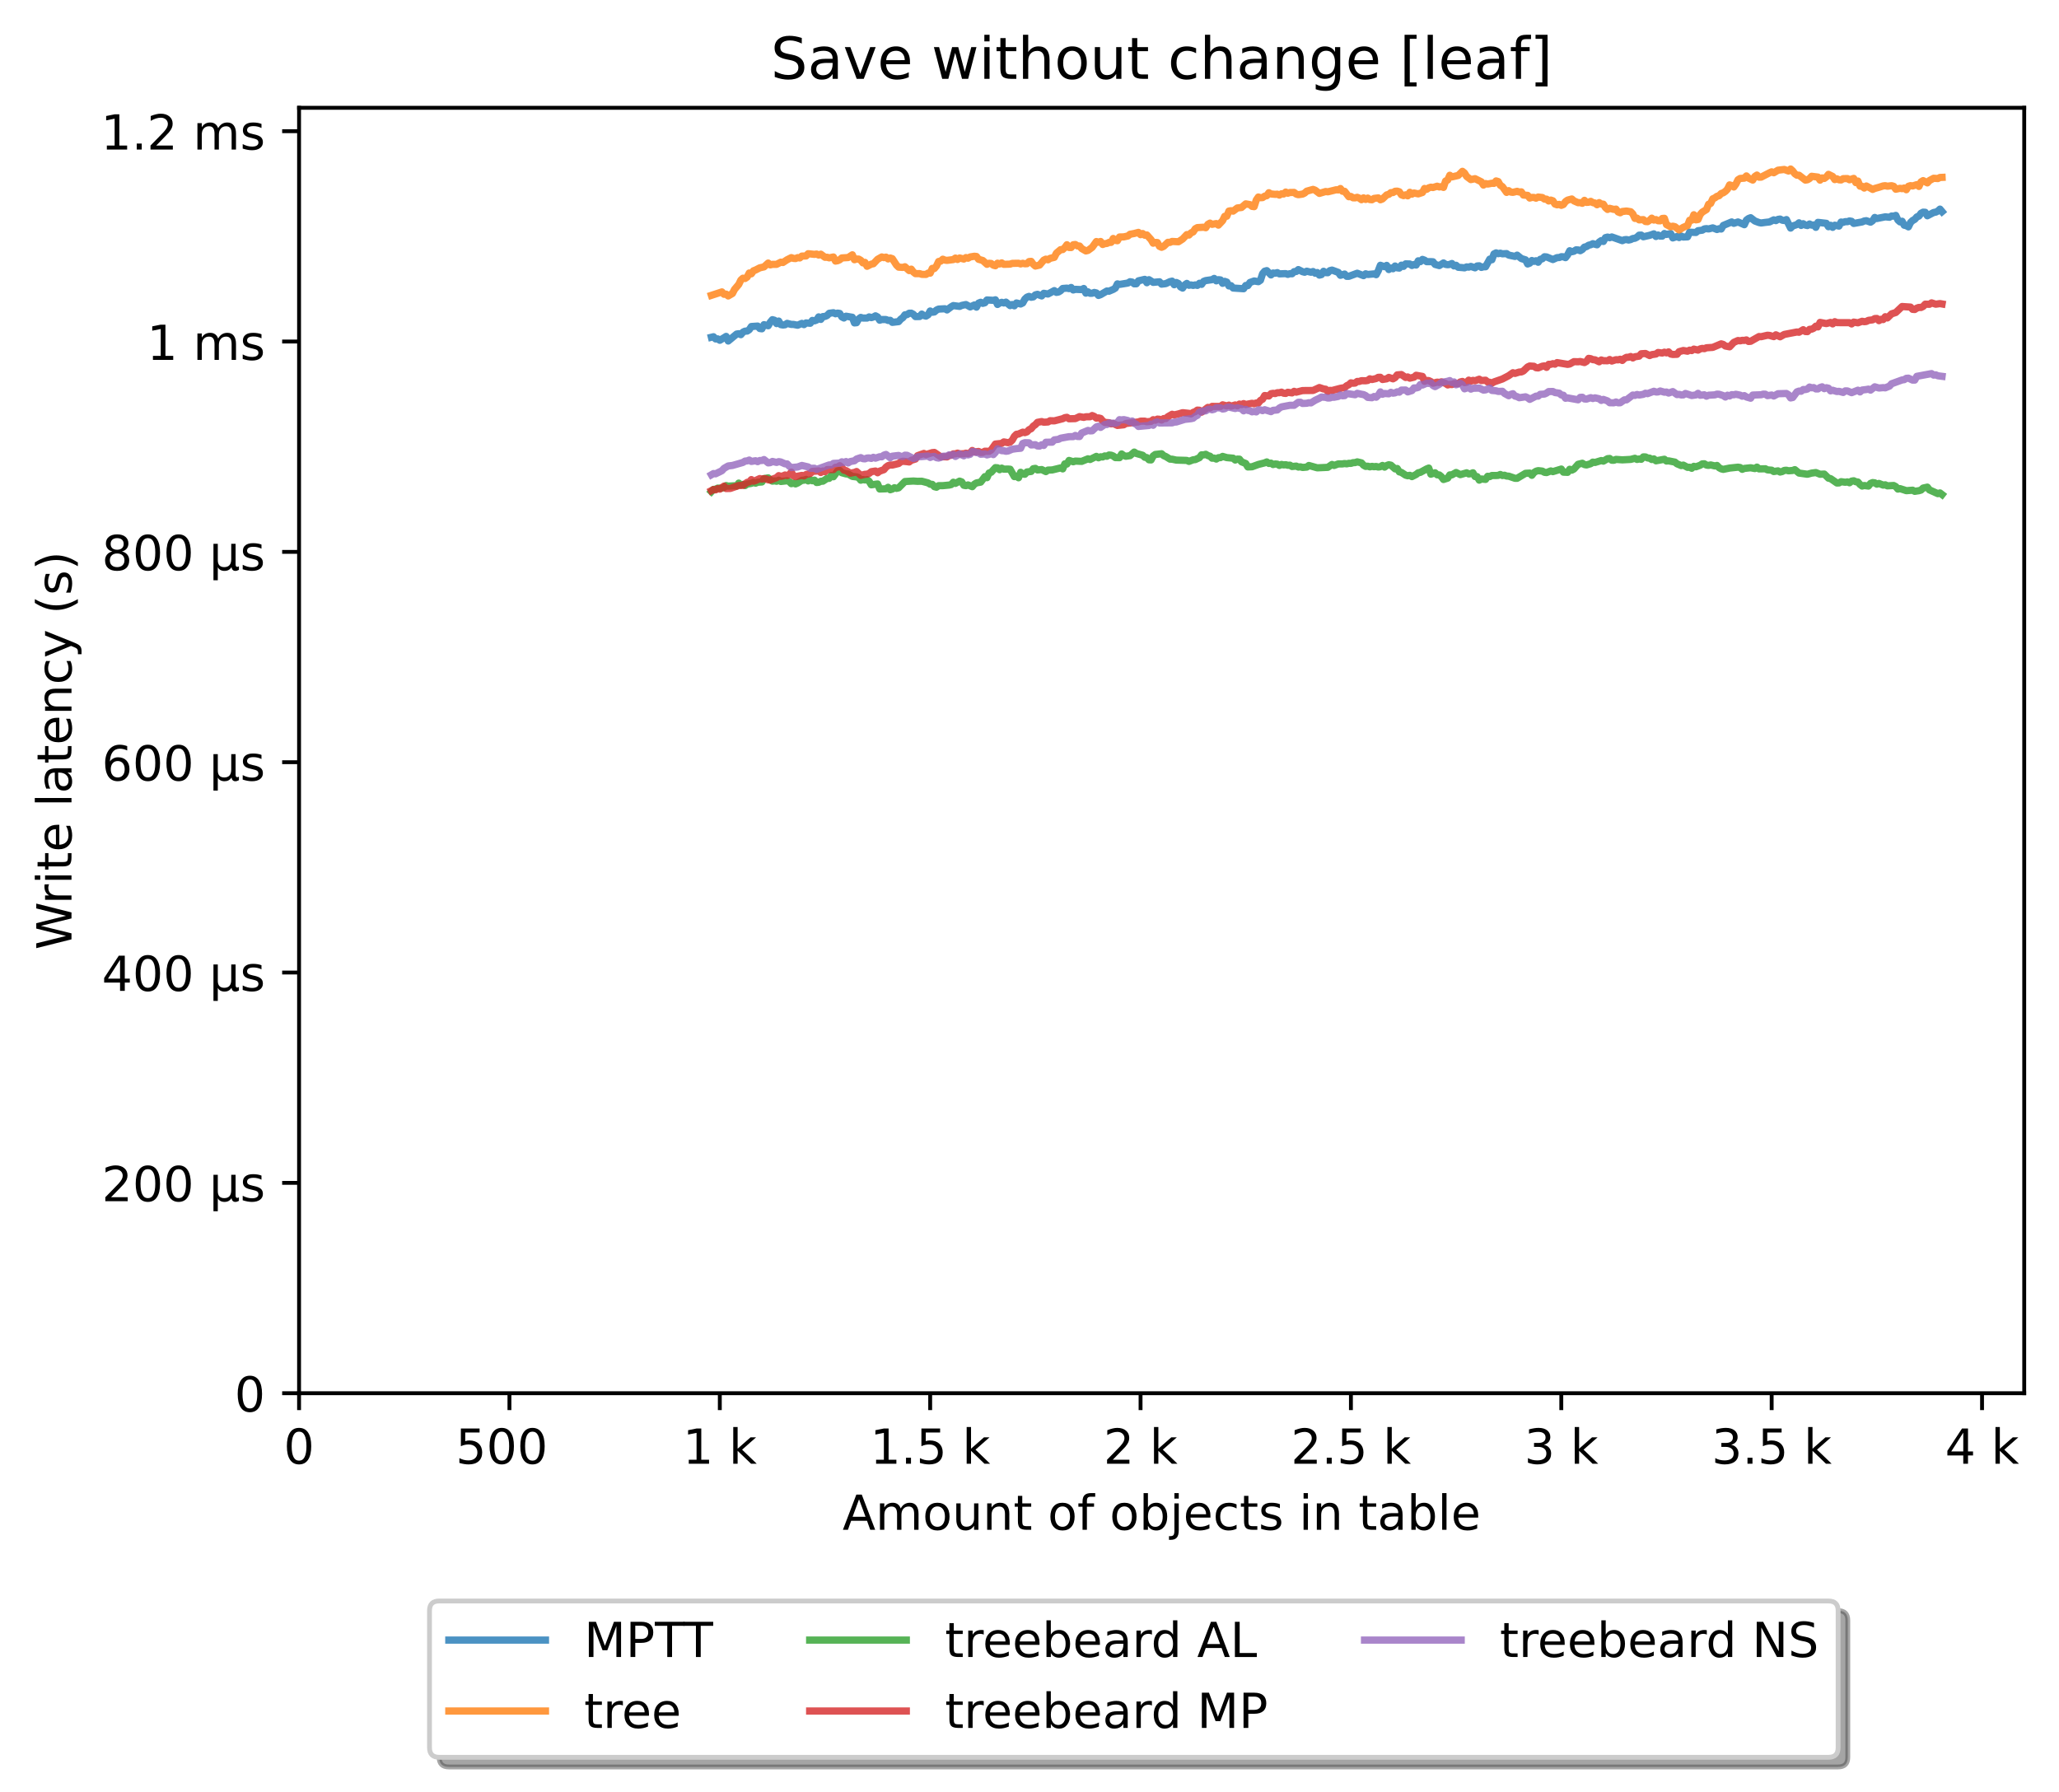 <?xml version="1.0" encoding="utf-8" standalone="no"?>
<!DOCTYPE svg PUBLIC "-//W3C//DTD SVG 1.1//EN"
  "http://www.w3.org/Graphics/SVG/1.1/DTD/svg11.dtd">
<!-- Created with matplotlib (https://matplotlib.org/) -->
<svg height="371.002pt" version="1.1" viewBox="0 0 426.229 371.002" width="426.229pt" xmlns="http://www.w3.org/2000/svg" xmlns:xlink="http://www.w3.org/1999/xlink">
 <defs>
  <style type="text/css">*{stroke-linecap:butt;stroke-linejoin:round;}</style>
 </defs>
 <g id="figure_1">
  <g id="patch_1">
   <path d="M 0 371.002 
L 426.229 371.002 
L 426.229 0 
L 0 0 
z
" style="fill:#ffffff;"/>
  </g>
  <g id="axes_1">
   <g id="patch_2">
    <path d="M 61.909 288.43 
L 419.029 288.43 
L 419.029 22.318 
L 61.909 22.318 
z
" style="fill:#ffffff;"/>
   </g>
   <g id="matplotlib.axis_1">
    <g id="xtick_1">
     <g id="line2d_1">
      <defs>
       <path d="M 0 0 
L 0 3.5 
" id="m975ab1105f" style="stroke:#000000;stroke-width:0.8;"/>
      </defs>
      <g>
       <use style="stroke:#000000;stroke-width:0.8;" x="61.909" xlink:href="#m975ab1105f" y="288.43"/>
      </g>
     </g>
     <g id="text_1">
      <!-- 0 -->
      <g transform="translate(58.728 303.029)scale(0.1 -0.1)">
       <defs>
        <path d="M 31.781 66.406 
Q 24.172 66.406 20.328 58.906 
Q 16.5 51.422 16.5 36.375 
Q 16.5 21.391 20.328 13.891 
Q 24.172 6.391 31.781 6.391 
Q 39.453 6.391 43.281 13.891 
Q 47.125 21.391 47.125 36.375 
Q 47.125 51.422 43.281 58.906 
Q 39.453 66.406 31.781 66.406 
z
M 31.781 74.219 
Q 44.047 74.219 50.516 64.516 
Q 56.984 54.828 56.984 36.375 
Q 56.984 17.969 50.516 8.266 
Q 44.047 -1.422 31.781 -1.422 
Q 19.531 -1.422 13.062 8.266 
Q 6.594 17.969 6.594 36.375 
Q 6.594 54.828 13.062 64.516 
Q 19.531 74.219 31.781 74.219 
z
" id="DejaVuSans-48"/>
       </defs>
       <use xlink:href="#DejaVuSans-48"/>
      </g>
     </g>
    </g>
    <g id="xtick_2">
     <g id="line2d_2">
      <g>
       <use style="stroke:#000000;stroke-width:0.8;" x="105.458" xlink:href="#m975ab1105f" y="288.43"/>
      </g>
     </g>
     <g id="text_2">
      <!-- 500  -->
      <g transform="translate(94.325 303.029)scale(0.1 -0.1)">
       <defs>
        <path d="M 10.797 72.906 
L 49.516 72.906 
L 49.516 64.594 
L 19.828 64.594 
L 19.828 46.734 
Q 21.969 47.469 24.109 47.828 
Q 26.266 48.188 28.422 48.188 
Q 40.625 48.188 47.75 41.5 
Q 54.891 34.812 54.891 23.391 
Q 54.891 11.625 47.562 5.094 
Q 40.234 -1.422 26.906 -1.422 
Q 22.312 -1.422 17.547 -0.641 
Q 12.797 0.141 7.719 1.703 
L 7.719 11.625 
Q 12.109 9.234 16.797 8.062 
Q 21.484 6.891 26.703 6.891 
Q 35.156 6.891 40.078 11.328 
Q 45.016 15.766 45.016 23.391 
Q 45.016 31 40.078 35.438 
Q 35.156 39.891 26.703 39.891 
Q 22.75 39.891 18.812 39.016 
Q 14.891 38.141 10.797 36.281 
z
" id="DejaVuSans-53"/>
        <path id="DejaVuSans-32"/>
       </defs>
       <use xlink:href="#DejaVuSans-53"/>
       <use x="63.623" xlink:href="#DejaVuSans-48"/>
       <use x="127.246" xlink:href="#DejaVuSans-48"/>
       <use x="190.869" xlink:href="#DejaVuSans-32"/>
      </g>
     </g>
    </g>
    <g id="xtick_3">
     <g id="line2d_3">
      <g>
       <use style="stroke:#000000;stroke-width:0.8;" x="149.007" xlink:href="#m975ab1105f" y="288.43"/>
      </g>
     </g>
     <g id="text_3">
      <!-- 1 k -->
      <g transform="translate(141.341 303.029)scale(0.1 -0.1)">
       <defs>
        <path d="M 12.406 8.297 
L 28.516 8.297 
L 28.516 63.922 
L 10.984 60.406 
L 10.984 69.391 
L 28.422 72.906 
L 38.281 72.906 
L 38.281 8.297 
L 54.391 8.297 
L 54.391 0 
L 12.406 0 
z
" id="DejaVuSans-49"/>
        <path d="M 9.078 75.984 
L 18.109 75.984 
L 18.109 31.109 
L 44.922 54.688 
L 56.391 54.688 
L 27.391 29.109 
L 57.625 0 
L 45.906 0 
L 18.109 26.703 
L 18.109 0 
L 9.078 0 
z
" id="DejaVuSans-107"/>
       </defs>
       <use xlink:href="#DejaVuSans-49"/>
       <use x="63.623" xlink:href="#DejaVuSans-32"/>
       <use x="95.41" xlink:href="#DejaVuSans-107"/>
      </g>
     </g>
    </g>
    <g id="xtick_4">
     <g id="line2d_4">
      <g>
       <use style="stroke:#000000;stroke-width:0.8;" x="192.555" xlink:href="#m975ab1105f" y="288.43"/>
      </g>
     </g>
     <g id="text_4">
      <!-- 1.5 k -->
      <g transform="translate(180.119 303.029)scale(0.1 -0.1)">
       <defs>
        <path d="M 10.688 12.406 
L 21 12.406 
L 21 0 
L 10.688 0 
z
" id="DejaVuSans-46"/>
       </defs>
       <use xlink:href="#DejaVuSans-49"/>
       <use x="63.623" xlink:href="#DejaVuSans-46"/>
       <use x="95.41" xlink:href="#DejaVuSans-53"/>
       <use x="159.033" xlink:href="#DejaVuSans-32"/>
       <use x="190.82" xlink:href="#DejaVuSans-107"/>
      </g>
     </g>
    </g>
    <g id="xtick_5">
     <g id="line2d_5">
      <g>
       <use style="stroke:#000000;stroke-width:0.8;" x="236.104" xlink:href="#m975ab1105f" y="288.43"/>
      </g>
     </g>
     <g id="text_5">
      <!-- 2 k -->
      <g transform="translate(228.438 303.029)scale(0.1 -0.1)">
       <defs>
        <path d="M 19.188 8.297 
L 53.609 8.297 
L 53.609 0 
L 7.328 0 
L 7.328 8.297 
Q 12.938 14.109 22.625 23.891 
Q 32.328 33.688 34.812 36.531 
Q 39.547 41.844 41.422 45.531 
Q 43.312 49.219 43.312 52.781 
Q 43.312 58.594 39.234 62.25 
Q 35.156 65.922 28.609 65.922 
Q 23.969 65.922 18.812 64.312 
Q 13.672 62.703 7.812 59.422 
L 7.812 69.391 
Q 13.766 71.781 18.938 73 
Q 24.125 74.219 28.422 74.219 
Q 39.75 74.219 46.484 68.547 
Q 53.219 62.891 53.219 53.422 
Q 53.219 48.922 51.531 44.891 
Q 49.859 40.875 45.406 35.406 
Q 44.188 33.984 37.641 27.219 
Q 31.109 20.453 19.188 8.297 
z
" id="DejaVuSans-50"/>
       </defs>
       <use xlink:href="#DejaVuSans-50"/>
       <use x="63.623" xlink:href="#DejaVuSans-32"/>
       <use x="95.41" xlink:href="#DejaVuSans-107"/>
      </g>
     </g>
    </g>
    <g id="xtick_6">
     <g id="line2d_6">
      <g>
       <use style="stroke:#000000;stroke-width:0.8;" x="279.652" xlink:href="#m975ab1105f" y="288.43"/>
      </g>
     </g>
     <g id="text_6">
      <!-- 2.5 k -->
      <g transform="translate(267.216 303.029)scale(0.1 -0.1)">
       <use xlink:href="#DejaVuSans-50"/>
       <use x="63.623" xlink:href="#DejaVuSans-46"/>
       <use x="95.41" xlink:href="#DejaVuSans-53"/>
       <use x="159.033" xlink:href="#DejaVuSans-32"/>
       <use x="190.82" xlink:href="#DejaVuSans-107"/>
      </g>
     </g>
    </g>
    <g id="xtick_7">
     <g id="line2d_7">
      <g>
       <use style="stroke:#000000;stroke-width:0.8;" x="323.201" xlink:href="#m975ab1105f" y="288.43"/>
      </g>
     </g>
     <g id="text_7">
      <!-- 3 k -->
      <g transform="translate(315.535 303.029)scale(0.1 -0.1)">
       <defs>
        <path d="M 40.578 39.312 
Q 47.656 37.797 51.625 33 
Q 55.609 28.219 55.609 21.188 
Q 55.609 10.406 48.188 4.484 
Q 40.766 -1.422 27.094 -1.422 
Q 22.516 -1.422 17.656 -0.516 
Q 12.797 0.391 7.625 2.203 
L 7.625 11.719 
Q 11.719 9.328 16.594 8.109 
Q 21.484 6.891 26.812 6.891 
Q 36.078 6.891 40.938 10.547 
Q 45.797 14.203 45.797 21.188 
Q 45.797 27.641 41.281 31.266 
Q 36.766 34.906 28.719 34.906 
L 20.219 34.906 
L 20.219 43.016 
L 29.109 43.016 
Q 36.375 43.016 40.234 45.922 
Q 44.094 48.828 44.094 54.297 
Q 44.094 59.906 40.109 62.906 
Q 36.141 65.922 28.719 65.922 
Q 24.656 65.922 20.016 65.031 
Q 15.375 64.156 9.812 62.312 
L 9.812 71.094 
Q 15.438 72.656 20.344 73.438 
Q 25.25 74.219 29.594 74.219 
Q 40.828 74.219 47.359 69.109 
Q 53.906 64.016 53.906 55.328 
Q 53.906 49.266 50.438 45.094 
Q 46.969 40.922 40.578 39.312 
z
" id="DejaVuSans-51"/>
       </defs>
       <use xlink:href="#DejaVuSans-51"/>
       <use x="63.623" xlink:href="#DejaVuSans-32"/>
       <use x="95.41" xlink:href="#DejaVuSans-107"/>
      </g>
     </g>
    </g>
    <g id="xtick_8">
     <g id="line2d_8">
      <g>
       <use style="stroke:#000000;stroke-width:0.8;" x="366.749" xlink:href="#m975ab1105f" y="288.43"/>
      </g>
     </g>
     <g id="text_8">
      <!-- 3.5 k -->
      <g transform="translate(354.313 303.029)scale(0.1 -0.1)">
       <use xlink:href="#DejaVuSans-51"/>
       <use x="63.623" xlink:href="#DejaVuSans-46"/>
       <use x="95.41" xlink:href="#DejaVuSans-53"/>
       <use x="159.033" xlink:href="#DejaVuSans-32"/>
       <use x="190.82" xlink:href="#DejaVuSans-107"/>
      </g>
     </g>
    </g>
    <g id="xtick_9">
     <g id="line2d_9">
      <g>
       <use style="stroke:#000000;stroke-width:0.8;" x="410.298" xlink:href="#m975ab1105f" y="288.43"/>
      </g>
     </g>
     <g id="text_9">
      <!-- 4 k -->
      <g transform="translate(402.632 303.029)scale(0.1 -0.1)">
       <defs>
        <path d="M 37.797 64.312 
L 12.891 25.391 
L 37.797 25.391 
z
M 35.203 72.906 
L 47.609 72.906 
L 47.609 25.391 
L 58.016 25.391 
L 58.016 17.188 
L 47.609 17.188 
L 47.609 0 
L 37.797 0 
L 37.797 17.188 
L 4.891 17.188 
L 4.891 26.703 
z
" id="DejaVuSans-52"/>
       </defs>
       <use xlink:href="#DejaVuSans-52"/>
       <use x="63.623" xlink:href="#DejaVuSans-32"/>
       <use x="95.41" xlink:href="#DejaVuSans-107"/>
      </g>
     </g>
    </g>
    <g id="text_10">
     <!-- Amount of objects in table -->
     <g transform="translate(174.411 316.707)scale(0.1 -0.1)">
      <defs>
       <path d="M 34.188 63.188 
L 20.797 26.906 
L 47.609 26.906 
z
M 28.609 72.906 
L 39.797 72.906 
L 67.578 0 
L 57.328 0 
L 50.688 18.703 
L 17.828 18.703 
L 11.188 0 
L 0.781 0 
z
" id="DejaVuSans-65"/>
       <path d="M 52 44.188 
Q 55.375 50.25 60.062 53.125 
Q 64.75 56 71.094 56 
Q 79.641 56 84.281 50.016 
Q 88.922 44.047 88.922 33.016 
L 88.922 0 
L 79.891 0 
L 79.891 32.719 
Q 79.891 40.578 77.094 44.375 
Q 74.312 48.188 68.609 48.188 
Q 61.625 48.188 57.562 43.547 
Q 53.516 38.922 53.516 30.906 
L 53.516 0 
L 44.484 0 
L 44.484 32.719 
Q 44.484 40.625 41.703 44.406 
Q 38.922 48.188 33.109 48.188 
Q 26.219 48.188 22.156 43.531 
Q 18.109 38.875 18.109 30.906 
L 18.109 0 
L 9.078 0 
L 9.078 54.688 
L 18.109 54.688 
L 18.109 46.188 
Q 21.188 51.219 25.484 53.609 
Q 29.781 56 35.688 56 
Q 41.656 56 45.828 52.969 
Q 50 49.953 52 44.188 
z
" id="DejaVuSans-109"/>
       <path d="M 30.609 48.391 
Q 23.391 48.391 19.188 42.75 
Q 14.984 37.109 14.984 27.297 
Q 14.984 17.484 19.156 11.844 
Q 23.344 6.203 30.609 6.203 
Q 37.797 6.203 41.984 11.859 
Q 46.188 17.531 46.188 27.297 
Q 46.188 37.016 41.984 42.703 
Q 37.797 48.391 30.609 48.391 
z
M 30.609 56 
Q 42.328 56 49.016 48.375 
Q 55.719 40.766 55.719 27.297 
Q 55.719 13.875 49.016 6.219 
Q 42.328 -1.422 30.609 -1.422 
Q 18.844 -1.422 12.172 6.219 
Q 5.516 13.875 5.516 27.297 
Q 5.516 40.766 12.172 48.375 
Q 18.844 56 30.609 56 
z
" id="DejaVuSans-111"/>
       <path d="M 8.5 21.578 
L 8.5 54.688 
L 17.484 54.688 
L 17.484 21.922 
Q 17.484 14.156 20.5 10.266 
Q 23.531 6.391 29.594 6.391 
Q 36.859 6.391 41.078 11.031 
Q 45.312 15.672 45.312 23.688 
L 45.312 54.688 
L 54.297 54.688 
L 54.297 0 
L 45.312 0 
L 45.312 8.406 
Q 42.047 3.422 37.719 1 
Q 33.406 -1.422 27.688 -1.422 
Q 18.266 -1.422 13.375 4.438 
Q 8.5 10.297 8.5 21.578 
z
M 31.109 56 
z
" id="DejaVuSans-117"/>
       <path d="M 54.891 33.016 
L 54.891 0 
L 45.906 0 
L 45.906 32.719 
Q 45.906 40.484 42.875 44.328 
Q 39.844 48.188 33.797 48.188 
Q 26.516 48.188 22.312 43.547 
Q 18.109 38.922 18.109 30.906 
L 18.109 0 
L 9.078 0 
L 9.078 54.688 
L 18.109 54.688 
L 18.109 46.188 
Q 21.344 51.125 25.703 53.562 
Q 30.078 56 35.797 56 
Q 45.219 56 50.047 50.172 
Q 54.891 44.344 54.891 33.016 
z
" id="DejaVuSans-110"/>
       <path d="M 18.312 70.219 
L 18.312 54.688 
L 36.812 54.688 
L 36.812 47.703 
L 18.312 47.703 
L 18.312 18.016 
Q 18.312 11.328 20.141 9.422 
Q 21.969 7.516 27.594 7.516 
L 36.812 7.516 
L 36.812 0 
L 27.594 0 
Q 17.188 0 13.234 3.875 
Q 9.281 7.766 9.281 18.016 
L 9.281 47.703 
L 2.688 47.703 
L 2.688 54.688 
L 9.281 54.688 
L 9.281 70.219 
z
" id="DejaVuSans-116"/>
       <path d="M 37.109 75.984 
L 37.109 68.5 
L 28.516 68.5 
Q 23.688 68.5 21.797 66.547 
Q 19.922 64.594 19.922 59.516 
L 19.922 54.688 
L 34.719 54.688 
L 34.719 47.703 
L 19.922 47.703 
L 19.922 0 
L 10.891 0 
L 10.891 47.703 
L 2.297 47.703 
L 2.297 54.688 
L 10.891 54.688 
L 10.891 58.5 
Q 10.891 67.625 15.141 71.797 
Q 19.391 75.984 28.609 75.984 
z
" id="DejaVuSans-102"/>
       <path d="M 48.688 27.297 
Q 48.688 37.203 44.609 42.844 
Q 40.531 48.484 33.406 48.484 
Q 26.266 48.484 22.188 42.844 
Q 18.109 37.203 18.109 27.297 
Q 18.109 17.391 22.188 11.75 
Q 26.266 6.109 33.406 6.109 
Q 40.531 6.109 44.609 11.75 
Q 48.688 17.391 48.688 27.297 
z
M 18.109 46.391 
Q 20.953 51.266 25.266 53.625 
Q 29.594 56 35.594 56 
Q 45.562 56 51.781 48.094 
Q 58.016 40.188 58.016 27.297 
Q 58.016 14.406 51.781 6.484 
Q 45.562 -1.422 35.594 -1.422 
Q 29.594 -1.422 25.266 0.953 
Q 20.953 3.328 18.109 8.203 
L 18.109 0 
L 9.078 0 
L 9.078 75.984 
L 18.109 75.984 
z
" id="DejaVuSans-98"/>
       <path d="M 9.422 54.688 
L 18.406 54.688 
L 18.406 -0.984 
Q 18.406 -11.422 14.422 -16.109 
Q 10.453 -20.797 1.609 -20.797 
L -1.812 -20.797 
L -1.812 -13.188 
L 0.594 -13.188 
Q 5.719 -13.188 7.562 -10.812 
Q 9.422 -8.453 9.422 -0.984 
z
M 9.422 75.984 
L 18.406 75.984 
L 18.406 64.594 
L 9.422 64.594 
z
" id="DejaVuSans-106"/>
       <path d="M 56.203 29.594 
L 56.203 25.203 
L 14.891 25.203 
Q 15.484 15.922 20.484 11.062 
Q 25.484 6.203 34.422 6.203 
Q 39.594 6.203 44.453 7.469 
Q 49.312 8.734 54.109 11.281 
L 54.109 2.781 
Q 49.266 0.734 44.188 -0.344 
Q 39.109 -1.422 33.891 -1.422 
Q 20.797 -1.422 13.156 6.188 
Q 5.516 13.812 5.516 26.812 
Q 5.516 40.234 12.766 48.109 
Q 20.016 56 32.328 56 
Q 43.359 56 49.781 48.891 
Q 56.203 41.797 56.203 29.594 
z
M 47.219 32.234 
Q 47.125 39.594 43.094 43.984 
Q 39.062 48.391 32.422 48.391 
Q 24.906 48.391 20.391 44.141 
Q 15.875 39.891 15.188 32.172 
z
" id="DejaVuSans-101"/>
       <path d="M 48.781 52.594 
L 48.781 44.188 
Q 44.969 46.297 41.141 47.344 
Q 37.312 48.391 33.406 48.391 
Q 24.656 48.391 19.812 42.844 
Q 14.984 37.312 14.984 27.297 
Q 14.984 17.281 19.812 11.734 
Q 24.656 6.203 33.406 6.203 
Q 37.312 6.203 41.141 7.25 
Q 44.969 8.297 48.781 10.406 
L 48.781 2.094 
Q 45.016 0.344 40.984 -0.531 
Q 36.969 -1.422 32.422 -1.422 
Q 20.062 -1.422 12.781 6.344 
Q 5.516 14.109 5.516 27.297 
Q 5.516 40.672 12.859 48.328 
Q 20.219 56 33.016 56 
Q 37.156 56 41.109 55.141 
Q 45.062 54.297 48.781 52.594 
z
" id="DejaVuSans-99"/>
       <path d="M 44.281 53.078 
L 44.281 44.578 
Q 40.484 46.531 36.375 47.5 
Q 32.281 48.484 27.875 48.484 
Q 21.188 48.484 17.844 46.438 
Q 14.5 44.391 14.5 40.281 
Q 14.5 37.156 16.891 35.375 
Q 19.281 33.594 26.516 31.984 
L 29.594 31.297 
Q 39.156 29.25 43.188 25.516 
Q 47.219 21.781 47.219 15.094 
Q 47.219 7.469 41.188 3.016 
Q 35.156 -1.422 24.609 -1.422 
Q 20.219 -1.422 15.453 -0.562 
Q 10.688 0.297 5.422 2 
L 5.422 11.281 
Q 10.406 8.688 15.234 7.391 
Q 20.062 6.109 24.812 6.109 
Q 31.156 6.109 34.562 8.281 
Q 37.984 10.453 37.984 14.406 
Q 37.984 18.062 35.516 20.016 
Q 33.062 21.969 24.703 23.781 
L 21.578 24.516 
Q 13.234 26.266 9.516 29.906 
Q 5.812 33.547 5.812 39.891 
Q 5.812 47.609 11.281 51.797 
Q 16.75 56 26.812 56 
Q 31.781 56 36.172 55.266 
Q 40.578 54.547 44.281 53.078 
z
" id="DejaVuSans-115"/>
       <path d="M 9.422 54.688 
L 18.406 54.688 
L 18.406 0 
L 9.422 0 
z
M 9.422 75.984 
L 18.406 75.984 
L 18.406 64.594 
L 9.422 64.594 
z
" id="DejaVuSans-105"/>
       <path d="M 34.281 27.484 
Q 23.391 27.484 19.188 25 
Q 14.984 22.516 14.984 16.5 
Q 14.984 11.719 18.141 8.906 
Q 21.297 6.109 26.703 6.109 
Q 34.188 6.109 38.703 11.406 
Q 43.219 16.703 43.219 25.484 
L 43.219 27.484 
z
M 52.203 31.203 
L 52.203 0 
L 43.219 0 
L 43.219 8.297 
Q 40.141 3.328 35.547 0.953 
Q 30.953 -1.422 24.312 -1.422 
Q 15.922 -1.422 10.953 3.297 
Q 6 8.016 6 15.922 
Q 6 25.141 12.172 29.828 
Q 18.359 34.516 30.609 34.516 
L 43.219 34.516 
L 43.219 35.406 
Q 43.219 41.609 39.141 45 
Q 35.062 48.391 27.688 48.391 
Q 23 48.391 18.547 47.266 
Q 14.109 46.141 10.016 43.891 
L 10.016 52.203 
Q 14.938 54.109 19.578 55.047 
Q 24.219 56 28.609 56 
Q 40.484 56 46.344 49.844 
Q 52.203 43.703 52.203 31.203 
z
" id="DejaVuSans-97"/>
       <path d="M 9.422 75.984 
L 18.406 75.984 
L 18.406 0 
L 9.422 0 
z
" id="DejaVuSans-108"/>
      </defs>
      <use xlink:href="#DejaVuSans-65"/>
      <use x="68.408" xlink:href="#DejaVuSans-109"/>
      <use x="165.82" xlink:href="#DejaVuSans-111"/>
      <use x="227.002" xlink:href="#DejaVuSans-117"/>
      <use x="290.381" xlink:href="#DejaVuSans-110"/>
      <use x="353.76" xlink:href="#DejaVuSans-116"/>
      <use x="392.969" xlink:href="#DejaVuSans-32"/>
      <use x="424.756" xlink:href="#DejaVuSans-111"/>
      <use x="485.938" xlink:href="#DejaVuSans-102"/>
      <use x="521.143" xlink:href="#DejaVuSans-32"/>
      <use x="552.93" xlink:href="#DejaVuSans-111"/>
      <use x="614.111" xlink:href="#DejaVuSans-98"/>
      <use x="677.588" xlink:href="#DejaVuSans-106"/>
      <use x="705.371" xlink:href="#DejaVuSans-101"/>
      <use x="766.895" xlink:href="#DejaVuSans-99"/>
      <use x="821.875" xlink:href="#DejaVuSans-116"/>
      <use x="861.084" xlink:href="#DejaVuSans-115"/>
      <use x="913.184" xlink:href="#DejaVuSans-32"/>
      <use x="944.971" xlink:href="#DejaVuSans-105"/>
      <use x="972.754" xlink:href="#DejaVuSans-110"/>
      <use x="1036.133" xlink:href="#DejaVuSans-32"/>
      <use x="1067.92" xlink:href="#DejaVuSans-116"/>
      <use x="1107.129" xlink:href="#DejaVuSans-97"/>
      <use x="1168.408" xlink:href="#DejaVuSans-98"/>
      <use x="1231.885" xlink:href="#DejaVuSans-108"/>
      <use x="1259.668" xlink:href="#DejaVuSans-101"/>
     </g>
    </g>
   </g>
   <g id="matplotlib.axis_2">
    <g id="ytick_1">
     <g id="line2d_10">
      <defs>
       <path d="M 0 0 
L -3.5 0 
" id="m69e8fc660c" style="stroke:#000000;stroke-width:0.8;"/>
      </defs>
      <g>
       <use style="stroke:#000000;stroke-width:0.8;" x="61.909" xlink:href="#m69e8fc660c" y="288.43"/>
      </g>
     </g>
     <g id="text_11">
      <!-- 0 -->
      <g transform="translate(48.547 292.229)scale(0.1 -0.1)">
       <use xlink:href="#DejaVuSans-48"/>
      </g>
     </g>
    </g>
    <g id="ytick_2">
     <g id="line2d_11">
      <g>
       <use style="stroke:#000000;stroke-width:0.8;" x="61.909" xlink:href="#m69e8fc660c" y="244.885"/>
      </g>
     </g>
     <g id="text_12">
      <!-- 200 µs -->
      <g transform="translate(21.072 248.684)scale(0.1 -0.1)">
       <defs>
        <path d="M 8.5 -20.797 
L 8.5 54.688 
L 17.484 54.688 
L 17.484 20.703 
Q 17.484 13.625 20.844 10 
Q 24.219 6.391 30.812 6.391 
Q 38.031 6.391 41.672 10.484 
Q 45.312 14.594 45.312 22.797 
L 45.312 54.688 
L 54.297 54.688 
L 54.297 12.594 
Q 54.297 9.672 55.141 8.281 
Q 56 6.891 57.812 6.891 
Q 58.25 6.891 59.031 7.156 
Q 59.812 7.422 61.188 8.016 
L 61.188 0.781 
Q 59.188 -0.344 57.391 -0.875 
Q 55.609 -1.422 53.906 -1.422 
Q 50.531 -1.422 48.531 0.484 
Q 46.531 2.391 45.797 6.297 
Q 43.359 2.438 39.812 0.5 
Q 36.281 -1.422 31.5 -1.422 
Q 26.516 -1.422 23.016 0.484 
Q 19.531 2.391 17.484 6.203 
L 17.484 -20.797 
z
" id="DejaVuSans-181"/>
       </defs>
       <use xlink:href="#DejaVuSans-50"/>
       <use x="63.623" xlink:href="#DejaVuSans-48"/>
       <use x="127.246" xlink:href="#DejaVuSans-48"/>
       <use x="190.869" xlink:href="#DejaVuSans-32"/>
       <use x="222.656" xlink:href="#DejaVuSans-181"/>
       <use x="286.279" xlink:href="#DejaVuSans-115"/>
      </g>
     </g>
    </g>
    <g id="ytick_3">
     <g id="line2d_12">
      <g>
       <use style="stroke:#000000;stroke-width:0.8;" x="61.909" xlink:href="#m69e8fc660c" y="201.34"/>
      </g>
     </g>
     <g id="text_13">
      <!-- 400 µs -->
      <g transform="translate(21.072 205.139)scale(0.1 -0.1)">
       <use xlink:href="#DejaVuSans-52"/>
       <use x="63.623" xlink:href="#DejaVuSans-48"/>
       <use x="127.246" xlink:href="#DejaVuSans-48"/>
       <use x="190.869" xlink:href="#DejaVuSans-32"/>
       <use x="222.656" xlink:href="#DejaVuSans-181"/>
       <use x="286.279" xlink:href="#DejaVuSans-115"/>
      </g>
     </g>
    </g>
    <g id="ytick_4">
     <g id="line2d_13">
      <g>
       <use style="stroke:#000000;stroke-width:0.8;" x="61.909" xlink:href="#m69e8fc660c" y="157.795"/>
      </g>
     </g>
     <g id="text_14">
      <!-- 600 µs -->
      <g transform="translate(21.072 161.594)scale(0.1 -0.1)">
       <defs>
        <path d="M 33.016 40.375 
Q 26.375 40.375 22.484 35.828 
Q 18.609 31.297 18.609 23.391 
Q 18.609 15.531 22.484 10.953 
Q 26.375 6.391 33.016 6.391 
Q 39.656 6.391 43.531 10.953 
Q 47.406 15.531 47.406 23.391 
Q 47.406 31.297 43.531 35.828 
Q 39.656 40.375 33.016 40.375 
z
M 52.594 71.297 
L 52.594 62.312 
Q 48.875 64.062 45.094 64.984 
Q 41.312 65.922 37.594 65.922 
Q 27.828 65.922 22.672 59.328 
Q 17.531 52.734 16.797 39.406 
Q 19.672 43.656 24.016 45.922 
Q 28.375 48.188 33.594 48.188 
Q 44.578 48.188 50.953 41.516 
Q 57.328 34.859 57.328 23.391 
Q 57.328 12.156 50.688 5.359 
Q 44.047 -1.422 33.016 -1.422 
Q 20.359 -1.422 13.672 8.266 
Q 6.984 17.969 6.984 36.375 
Q 6.984 53.656 15.188 63.938 
Q 23.391 74.219 37.203 74.219 
Q 40.922 74.219 44.703 73.484 
Q 48.484 72.75 52.594 71.297 
z
" id="DejaVuSans-54"/>
       </defs>
       <use xlink:href="#DejaVuSans-54"/>
       <use x="63.623" xlink:href="#DejaVuSans-48"/>
       <use x="127.246" xlink:href="#DejaVuSans-48"/>
       <use x="190.869" xlink:href="#DejaVuSans-32"/>
       <use x="222.656" xlink:href="#DejaVuSans-181"/>
       <use x="286.279" xlink:href="#DejaVuSans-115"/>
      </g>
     </g>
    </g>
    <g id="ytick_5">
     <g id="line2d_14">
      <g>
       <use style="stroke:#000000;stroke-width:0.8;" x="61.909" xlink:href="#m69e8fc660c" y="114.25"/>
      </g>
     </g>
     <g id="text_15">
      <!-- 800 µs -->
      <g transform="translate(21.072 118.049)scale(0.1 -0.1)">
       <defs>
        <path d="M 31.781 34.625 
Q 24.75 34.625 20.719 30.859 
Q 16.703 27.094 16.703 20.516 
Q 16.703 13.922 20.719 10.156 
Q 24.75 6.391 31.781 6.391 
Q 38.812 6.391 42.859 10.172 
Q 46.922 13.969 46.922 20.516 
Q 46.922 27.094 42.891 30.859 
Q 38.875 34.625 31.781 34.625 
z
M 21.922 38.812 
Q 15.578 40.375 12.031 44.719 
Q 8.5 49.078 8.5 55.328 
Q 8.5 64.062 14.719 69.141 
Q 20.953 74.219 31.781 74.219 
Q 42.672 74.219 48.875 69.141 
Q 55.078 64.062 55.078 55.328 
Q 55.078 49.078 51.531 44.719 
Q 48 40.375 41.703 38.812 
Q 48.828 37.156 52.797 32.312 
Q 56.781 27.484 56.781 20.516 
Q 56.781 9.906 50.312 4.234 
Q 43.844 -1.422 31.781 -1.422 
Q 19.734 -1.422 13.25 4.234 
Q 6.781 9.906 6.781 20.516 
Q 6.781 27.484 10.781 32.312 
Q 14.797 37.156 21.922 38.812 
z
M 18.312 54.391 
Q 18.312 48.734 21.844 45.562 
Q 25.391 42.391 31.781 42.391 
Q 38.141 42.391 41.719 45.562 
Q 45.312 48.734 45.312 54.391 
Q 45.312 60.062 41.719 63.234 
Q 38.141 66.406 31.781 66.406 
Q 25.391 66.406 21.844 63.234 
Q 18.312 60.062 18.312 54.391 
z
" id="DejaVuSans-56"/>
       </defs>
       <use xlink:href="#DejaVuSans-56"/>
       <use x="63.623" xlink:href="#DejaVuSans-48"/>
       <use x="127.246" xlink:href="#DejaVuSans-48"/>
       <use x="190.869" xlink:href="#DejaVuSans-32"/>
       <use x="222.656" xlink:href="#DejaVuSans-181"/>
       <use x="286.279" xlink:href="#DejaVuSans-115"/>
      </g>
     </g>
    </g>
    <g id="ytick_6">
     <g id="line2d_15">
      <g>
       <use style="stroke:#000000;stroke-width:0.8;" x="61.909" xlink:href="#m69e8fc660c" y="70.705"/>
      </g>
     </g>
     <g id="text_16">
      <!-- 1 ms -->
      <g transform="translate(30.419 74.504)scale(0.1 -0.1)">
       <use xlink:href="#DejaVuSans-49"/>
       <use x="63.623" xlink:href="#DejaVuSans-32"/>
       <use x="95.41" xlink:href="#DejaVuSans-109"/>
       <use x="192.822" xlink:href="#DejaVuSans-115"/>
      </g>
     </g>
    </g>
    <g id="ytick_7">
     <g id="line2d_16">
      <g>
       <use style="stroke:#000000;stroke-width:0.8;" x="61.909" xlink:href="#m69e8fc660c" y="27.16"/>
      </g>
     </g>
     <g id="text_17">
      <!-- 1.2 ms -->
      <g transform="translate(20.878 30.959)scale(0.1 -0.1)">
       <use xlink:href="#DejaVuSans-49"/>
       <use x="63.623" xlink:href="#DejaVuSans-46"/>
       <use x="95.41" xlink:href="#DejaVuSans-50"/>
       <use x="159.033" xlink:href="#DejaVuSans-32"/>
       <use x="190.82" xlink:href="#DejaVuSans-109"/>
       <use x="288.232" xlink:href="#DejaVuSans-115"/>
      </g>
     </g>
    </g>
    <g id="text_18">
     <!-- Write latency (s) -->
     <g transform="translate(14.798 196.626)rotate(-90)scale(0.1 -0.1)">
      <defs>
       <path d="M 3.328 72.906 
L 13.281 72.906 
L 28.609 11.281 
L 43.891 72.906 
L 54.984 72.906 
L 70.312 11.281 
L 85.594 72.906 
L 95.609 72.906 
L 77.297 0 
L 64.891 0 
L 49.516 63.281 
L 33.984 0 
L 21.578 0 
z
" id="DejaVuSans-87"/>
       <path d="M 41.109 46.297 
Q 39.594 47.172 37.812 47.578 
Q 36.031 48 33.891 48 
Q 26.266 48 22.188 43.047 
Q 18.109 38.094 18.109 28.812 
L 18.109 0 
L 9.078 0 
L 9.078 54.688 
L 18.109 54.688 
L 18.109 46.188 
Q 20.953 51.172 25.484 53.578 
Q 30.031 56 36.531 56 
Q 37.453 56 38.578 55.875 
Q 39.703 55.766 41.062 55.516 
z
" id="DejaVuSans-114"/>
       <path d="M 32.172 -5.078 
Q 28.375 -14.844 24.75 -17.812 
Q 21.141 -20.797 15.094 -20.797 
L 7.906 -20.797 
L 7.906 -13.281 
L 13.188 -13.281 
Q 16.891 -13.281 18.938 -11.516 
Q 21 -9.766 23.484 -3.219 
L 25.094 0.875 
L 2.984 54.688 
L 12.5 54.688 
L 29.594 11.922 
L 46.688 54.688 
L 56.203 54.688 
z
" id="DejaVuSans-121"/>
       <path d="M 31 75.875 
Q 24.469 64.656 21.281 53.656 
Q 18.109 42.672 18.109 31.391 
Q 18.109 20.125 21.312 9.062 
Q 24.516 -2 31 -13.188 
L 23.188 -13.188 
Q 15.875 -1.703 12.234 9.375 
Q 8.594 20.453 8.594 31.391 
Q 8.594 42.281 12.203 53.312 
Q 15.828 64.359 23.188 75.875 
z
" id="DejaVuSans-40"/>
       <path d="M 8.016 75.875 
L 15.828 75.875 
Q 23.141 64.359 26.781 53.312 
Q 30.422 42.281 30.422 31.391 
Q 30.422 20.453 26.781 9.375 
Q 23.141 -1.703 15.828 -13.188 
L 8.016 -13.188 
Q 14.5 -2 17.703 9.062 
Q 20.906 20.125 20.906 31.391 
Q 20.906 42.672 17.703 53.656 
Q 14.5 64.656 8.016 75.875 
z
" id="DejaVuSans-41"/>
      </defs>
      <use xlink:href="#DejaVuSans-87"/>
      <use x="94.377" xlink:href="#DejaVuSans-114"/>
      <use x="135.49" xlink:href="#DejaVuSans-105"/>
      <use x="163.273" xlink:href="#DejaVuSans-116"/>
      <use x="202.482" xlink:href="#DejaVuSans-101"/>
      <use x="264.006" xlink:href="#DejaVuSans-32"/>
      <use x="295.793" xlink:href="#DejaVuSans-108"/>
      <use x="323.576" xlink:href="#DejaVuSans-97"/>
      <use x="384.855" xlink:href="#DejaVuSans-116"/>
      <use x="424.064" xlink:href="#DejaVuSans-101"/>
      <use x="485.588" xlink:href="#DejaVuSans-110"/>
      <use x="548.967" xlink:href="#DejaVuSans-99"/>
      <use x="603.947" xlink:href="#DejaVuSans-121"/>
      <use x="663.127" xlink:href="#DejaVuSans-32"/>
      <use x="694.914" xlink:href="#DejaVuSans-40"/>
      <use x="733.928" xlink:href="#DejaVuSans-115"/>
      <use x="786.027" xlink:href="#DejaVuSans-41"/>
     </g>
    </g>
   </g>
   <g id="line2d_17">
    <path clip-path="url(#pf136d7261f)" d="M 147.265 69.823 
L 147.7 69.716 
L 148.136 70.167 
L 148.571 70.156 
L 149.007 70.445 
L 149.877 69.924 
L 150.313 69.642 
L 150.748 70.597 
L 152.49 69.158 
L 152.926 69.087 
L 153.361 69.286 
L 153.797 68.765 
L 154.232 68.552 
L 154.668 68.54 
L 155.103 68.253 
L 155.539 67.596 
L 156.845 67.506 
L 157.281 68.007 
L 157.716 68.07 
L 158.152 67.212 
L 159.023 67.437 
L 159.458 66.7 
L 159.894 66.183 
L 160.329 66.301 
L 160.765 66.991 
L 161.2 66.469 
L 161.636 67.206 
L 162.071 67.28 
L 162.507 67.234 
L 162.942 66.943 
L 163.813 67.165 
L 164.249 67.162 
L 165.119 67.331 
L 165.99 66.947 
L 166.426 67.206 
L 166.861 66.854 
L 167.732 66.923 
L 168.168 66.332 
L 168.603 66.422 
L 169.039 66.261 
L 169.474 65.605 
L 169.91 66.126 
L 170.345 65.538 
L 170.781 65.512 
L 171.216 65.32 
L 171.652 64.86 
L 172.523 64.742 
L 172.958 64.957 
L 173.394 64.822 
L 173.829 64.893 
L 174.265 65.602 
L 174.7 65.834 
L 175.136 65.462 
L 176.442 65.683 
L 176.878 66.847 
L 177.313 66.809 
L 177.749 66.028 
L 178.184 65.712 
L 178.62 65.848 
L 179.49 65.848 
L 179.926 65.607 
L 180.361 65.757 
L 180.797 65.63 
L 181.232 65.384 
L 181.668 65.615 
L 182.103 66.29 
L 182.539 66.152 
L 183.41 66.151 
L 183.845 66.341 
L 184.281 66.313 
L 184.716 66.734 
L 186.023 66.583 
L 186.458 66.08 
L 186.894 65.771 
L 187.329 65.175 
L 187.765 65.133 
L 188.2 64.847 
L 188.636 64.836 
L 189.071 65.07 
L 189.507 65.545 
L 190.378 65.527 
L 190.813 65.022 
L 191.249 65.33 
L 191.684 65.445 
L 192.12 65.172 
L 192.555 64.385 
L 192.991 64.646 
L 193.426 64.581 
L 193.862 64.193 
L 194.297 63.989 
L 195.603 63.922 
L 196.039 64.164 
L 196.91 63.507 
L 197.345 63.263 
L 198.652 63.432 
L 199.087 63.229 
L 199.958 63.047 
L 200.829 63.54 
L 201.7 63.14 
L 202.136 63.586 
L 202.571 62.751 
L 203.007 62.578 
L 203.442 62.805 
L 203.878 62.677 
L 204.313 62.101 
L 205.62 62.179 
L 206.055 62.068 
L 206.491 63.03 
L 206.926 62.742 
L 207.362 62.588 
L 207.797 62.724 
L 208.233 62.548 
L 209.104 63.269 
L 209.539 63.039 
L 209.974 63.316 
L 210.41 62.722 
L 211.281 62.934 
L 211.716 62.714 
L 212.152 61.923 
L 212.587 61.518 
L 213.023 61.356 
L 213.458 61.541 
L 213.894 61.467 
L 214.329 61.045 
L 214.765 60.933 
L 215.636 61.266 
L 216.071 60.722 
L 216.942 60.87 
L 218.249 60.166 
L 218.684 60.529 
L 219.12 60.451 
L 219.555 60.186 
L 219.991 59.722 
L 220.862 59.653 
L 221.297 59.75 
L 221.733 59.515 
L 222.168 60.03 
L 222.604 59.9 
L 223.91 59.959 
L 224.346 59.726 
L 224.781 60.685 
L 225.216 60.419 
L 225.652 60.716 
L 226.087 60.717 
L 226.523 60.547 
L 226.958 60.646 
L 227.394 61.162 
L 227.829 61.005 
L 229.136 60.243 
L 229.571 60.287 
L 230.442 59.916 
L 230.878 59.644 
L 231.313 58.769 
L 231.749 58.881 
L 233.491 58.597 
L 233.926 58.326 
L 234.362 58.397 
L 234.797 58.757 
L 235.233 58.75 
L 235.668 58.136 
L 236.975 57.834 
L 237.41 58.531 
L 237.846 57.904 
L 238.717 58.455 
L 240.023 58.338 
L 240.458 58.824 
L 241.329 58.716 
L 242.2 58.305 
L 242.636 58.207 
L 243.071 58.947 
L 243.507 58.484 
L 243.942 58.686 
L 244.378 59.398 
L 244.813 59.638 
L 245.249 58.979 
L 245.684 58.673 
L 246.12 59.058 
L 246.555 58.988 
L 246.991 59.086 
L 247.426 58.984 
L 247.862 59.085 
L 248.297 58.643 
L 248.733 58.871 
L 249.168 58.251 
L 249.604 58.086 
L 250.91 57.898 
L 251.346 57.641 
L 251.781 58.143 
L 252.217 57.903 
L 252.652 57.949 
L 253.088 58.654 
L 253.523 58.249 
L 253.959 58.402 
L 254.394 59.194 
L 254.83 59.14 
L 255.265 59.63 
L 257.442 59.774 
L 257.878 59.098 
L 258.313 59.131 
L 258.749 58.48 
L 259.62 58.168 
L 260.491 58.315 
L 260.926 58.017 
L 261.362 56.662 
L 261.797 56.152 
L 262.233 56.027 
L 263.104 56.916 
L 263.539 56.524 
L 263.975 56.565 
L 264.41 56.444 
L 264.846 56.695 
L 266.152 56.643 
L 266.588 56.802 
L 267.023 56.653 
L 267.459 56.677 
L 267.894 56.236 
L 268.33 56.204 
L 268.765 55.811 
L 269.636 56.247 
L 270.072 56.362 
L 270.507 56.147 
L 271.378 56.362 
L 271.813 56.213 
L 272.249 56.563 
L 272.684 56.429 
L 273.12 56.954 
L 273.555 56.847 
L 273.991 56.162 
L 274.426 56.437 
L 274.862 56.464 
L 275.297 56.028 
L 275.733 55.915 
L 277.039 56.393 
L 277.475 56.999 
L 278.346 56.731 
L 278.781 57.208 
L 279.217 57.207 
L 280.959 56.565 
L 282.265 57.067 
L 282.701 56.683 
L 283.136 56.825 
L 284.443 56.704 
L 284.878 56.864 
L 285.314 56.051 
L 285.749 54.92 
L 286.62 55.216 
L 287.055 54.944 
L 287.491 55.798 
L 287.926 55.481 
L 288.362 55.635 
L 288.797 55.071 
L 289.233 55.447 
L 289.668 55.5 
L 290.104 54.896 
L 290.539 55.151 
L 290.975 54.628 
L 291.846 54.652 
L 292.281 54.965 
L 292.717 54.762 
L 293.152 54.873 
L 293.588 53.997 
L 294.023 54.171 
L 294.459 53.704 
L 294.894 53.861 
L 295.33 54.171 
L 296.201 54.17 
L 296.636 54.193 
L 297.072 54.742 
L 297.943 54.984 
L 298.814 54.436 
L 299.249 54.739 
L 299.685 54.806 
L 300.12 54.744 
L 300.556 54.552 
L 300.991 55.055 
L 301.426 54.922 
L 301.862 55.334 
L 302.733 55.404 
L 303.168 55.452 
L 303.604 55.258 
L 304.039 55.305 
L 304.475 55.155 
L 305.346 55.445 
L 305.781 55.065 
L 306.217 55.026 
L 306.652 55.361 
L 307.088 55.228 
L 307.523 55.225 
L 308.394 53.644 
L 308.83 53.779 
L 309.265 52.568 
L 309.701 52.352 
L 310.136 52.52 
L 310.572 52.416 
L 311.007 52.547 
L 311.878 52.501 
L 312.314 52.811 
L 313.62 53.089 
L 314.056 52.821 
L 314.927 53.528 
L 315.798 53.789 
L 316.233 54.648 
L 316.668 54.483 
L 317.104 53.931 
L 317.539 54.111 
L 317.975 53.981 
L 318.41 54.293 
L 318.846 53.682 
L 319.281 53.572 
L 319.717 53.159 
L 320.152 53.19 
L 321.459 53.729 
L 322.33 53.329 
L 322.765 53.322 
L 323.201 53.144 
L 323.636 53.165 
L 324.072 53.339 
L 324.507 52.774 
L 324.943 51.91 
L 325.378 52.114 
L 325.814 52.014 
L 326.249 51.728 
L 326.685 51.738 
L 327.12 51.9 
L 327.556 51.642 
L 327.991 51.157 
L 328.427 51.053 
L 328.862 50.764 
L 329.298 50.665 
L 329.733 50.448 
L 330.604 50.679 
L 331.04 50.111 
L 331.475 49.812 
L 331.91 49.991 
L 332.346 49.194 
L 332.781 49.082 
L 333.217 49.217 
L 333.652 49.053 
L 335.83 49.823 
L 336.265 49.632 
L 336.701 49.591 
L 337.136 49.697 
L 337.572 49.595 
L 338.007 49.379 
L 338.443 49.326 
L 338.878 49.095 
L 339.314 48.687 
L 339.749 48.672 
L 340.185 49.016 
L 341.491 48.72 
L 342.362 48.415 
L 342.798 48.959 
L 343.233 48.655 
L 343.669 48.88 
L 344.104 48.879 
L 344.54 48.343 
L 344.975 48.534 
L 345.846 48.359 
L 346.281 49.253 
L 347.152 48.965 
L 347.588 49.181 
L 348.023 48.875 
L 348.459 49.07 
L 349.33 49.034 
L 349.765 48.069 
L 351.072 48.129 
L 351.507 47.761 
L 352.378 47.657 
L 352.814 47.389 
L 353.249 47.329 
L 353.685 47.401 
L 354.556 47.175 
L 355.427 47.513 
L 355.862 47.352 
L 356.298 47.414 
L 356.733 46.674 
L 358.475 45.944 
L 358.911 46.234 
L 359.782 45.95 
L 361.088 46.519 
L 361.523 45.569 
L 361.959 45.241 
L 362.394 45.073 
L 363.265 45.752 
L 364.136 46.074 
L 364.572 46.162 
L 365.443 46.041 
L 366.314 45.945 
L 367.185 45.517 
L 367.62 45.677 
L 368.056 45.419 
L 368.491 45.353 
L 368.927 45.587 
L 369.362 45.652 
L 369.798 45.458 
L 370.669 47.22 
L 371.104 46.786 
L 371.975 46.491 
L 372.411 46.128 
L 372.846 46.669 
L 373.282 46.315 
L 373.717 46.598 
L 374.153 46.692 
L 374.588 46.371 
L 375.024 46.605 
L 375.459 46.569 
L 375.895 47.062 
L 376.33 46.035 
L 378.072 46.236 
L 378.507 46.936 
L 378.943 46.638 
L 379.378 47.066 
L 379.814 46.621 
L 380.685 46.805 
L 381.12 45.97 
L 381.556 46.033 
L 381.991 45.881 
L 382.427 45.896 
L 382.862 45.738 
L 383.298 45.818 
L 383.733 46.255 
L 385.475 45.947 
L 385.911 45.751 
L 386.346 45.69 
L 387.217 45.997 
L 387.653 45.696 
L 388.088 45.02 
L 388.524 45.238 
L 390.266 44.892 
L 391.137 44.975 
L 391.572 44.725 
L 392.007 44.744 
L 392.443 44.595 
L 392.878 45.544 
L 393.314 45.936 
L 393.749 45.804 
L 394.185 46.623 
L 394.62 46.718 
L 395.056 46.966 
L 395.491 46.069 
L 395.927 45.651 
L 396.362 45.417 
L 396.798 44.913 
L 397.233 44.736 
L 397.669 44.152 
L 398.104 43.926 
L 398.54 43.95 
L 398.975 44.669 
L 400.282 43.99 
L 400.717 43.917 
L 401.153 43.701 
L 401.588 43.294 
L 402.024 43.814 
L 402.024 43.814 
" style="fill:none;stroke:#1f77b4;stroke-linecap:square;stroke-opacity:0.8;stroke-width:1.5;"/>
   </g>
   <g id="line2d_18">
    <path clip-path="url(#pf136d7261f)" d="M 147.265 61.146 
L 149.442 60.434 
L 149.877 60.924 
L 150.313 60.892 
L 150.748 61.27 
L 151.619 60.758 
L 152.055 59.914 
L 152.926 58.885 
L 153.361 57.981 
L 153.797 57.594 
L 154.232 57.656 
L 154.668 57.359 
L 155.103 56.515 
L 155.539 56.683 
L 155.974 56.062 
L 156.41 55.896 
L 157.281 55.447 
L 158.152 55.254 
L 159.023 54.461 
L 159.458 54.838 
L 159.894 54.728 
L 160.765 54.724 
L 161.636 54.279 
L 162.071 54.344 
L 162.942 53.772 
L 163.813 53.337 
L 164.249 53.495 
L 164.684 53.525 
L 165.119 53.338 
L 165.555 53.401 
L 165.99 53.018 
L 166.861 52.991 
L 167.297 52.525 
L 168.603 52.66 
L 169.039 52.594 
L 169.474 52.802 
L 169.91 52.621 
L 170.781 53.265 
L 171.216 53.255 
L 171.652 53.383 
L 172.523 53.203 
L 172.958 54.05 
L 173.394 53.974 
L 173.829 53.778 
L 174.265 53.399 
L 175.571 53.32 
L 176.442 52.752 
L 176.878 53.769 
L 177.313 53.625 
L 177.749 53.637 
L 178.184 53.88 
L 178.62 54.422 
L 179.055 54.314 
L 179.49 55.127 
L 180.361 54.682 
L 180.797 54.601 
L 181.668 53.683 
L 182.539 53.195 
L 182.974 53.335 
L 183.41 53.231 
L 183.845 53.602 
L 184.281 53.411 
L 184.716 53.556 
L 185.587 54.891 
L 186.023 55.306 
L 186.894 55.362 
L 187.329 55.223 
L 188.2 56.015 
L 188.636 55.72 
L 189.071 56.311 
L 189.507 56.652 
L 190.378 56.641 
L 190.813 56.797 
L 191.684 56.816 
L 192.12 56.542 
L 192.555 56.549 
L 192.991 55.563 
L 193.426 55.587 
L 193.862 55.064 
L 194.297 54.137 
L 194.732 54.061 
L 195.168 53.662 
L 195.603 53.85 
L 196.039 53.902 
L 197.345 53.738 
L 197.781 53.425 
L 198.216 53.717 
L 198.652 53.409 
L 199.523 53.63 
L 199.958 53.325 
L 200.394 53.455 
L 200.829 53.196 
L 201.7 53.054 
L 202.136 53.1 
L 202.571 53.681 
L 203.442 53.925 
L 204.313 54.719 
L 204.749 54.507 
L 205.184 54.548 
L 205.62 54.896 
L 206.055 55.013 
L 206.491 54.488 
L 206.926 54.649 
L 207.362 54.424 
L 207.797 54.726 
L 209.104 54.679 
L 209.539 54.529 
L 210.845 54.503 
L 211.281 54.638 
L 211.716 54.507 
L 212.152 54.607 
L 212.587 54.592 
L 213.023 54.151 
L 213.458 54.112 
L 213.894 54.709 
L 214.329 55.08 
L 215.2 54.876 
L 216.071 53.854 
L 216.507 53.65 
L 216.942 53.785 
L 217.378 53.484 
L 218.249 53.279 
L 218.684 52.407 
L 219.555 51.68 
L 219.991 51.664 
L 220.426 51.257 
L 220.862 50.667 
L 221.297 51.235 
L 221.733 51.246 
L 222.168 50.672 
L 222.604 50.616 
L 223.039 50.911 
L 223.475 50.934 
L 223.91 51.452 
L 224.781 51.949 
L 225.216 51.849 
L 226.087 51.212 
L 226.958 50.005 
L 227.394 50.145 
L 227.829 49.992 
L 228.265 50.612 
L 228.7 50.442 
L 229.136 50.401 
L 229.571 50.184 
L 230.007 50.177 
L 230.442 49.372 
L 230.878 49.764 
L 231.313 49.833 
L 231.749 49.063 
L 232.62 49.042 
L 233.491 48.853 
L 233.926 48.499 
L 234.797 48.338 
L 235.668 48.109 
L 236.104 48.581 
L 236.539 48.345 
L 236.975 48.698 
L 237.41 48.646 
L 238.281 49.616 
L 238.717 50.35 
L 239.152 50.186 
L 239.588 50.213 
L 240.023 50.999 
L 240.458 51.197 
L 240.894 50.999 
L 241.765 50.167 
L 242.2 50.181 
L 242.636 49.985 
L 243.942 50.05 
L 244.813 49.485 
L 245.684 48.565 
L 246.12 48.666 
L 246.555 48.203 
L 246.991 48.017 
L 247.426 47.36 
L 247.862 47.119 
L 249.168 47.039 
L 249.604 47.144 
L 250.039 46.444 
L 250.475 46.192 
L 250.91 46.442 
L 251.781 46.283 
L 252.217 46.607 
L 253.088 45.682 
L 253.523 44.785 
L 253.959 44.761 
L 254.394 43.699 
L 254.83 43.619 
L 255.265 43.709 
L 256.136 43.055 
L 257.007 42.953 
L 257.878 42.207 
L 258.749 42.359 
L 259.184 42.724 
L 259.62 42.781 
L 260.055 41.417 
L 260.491 40.789 
L 260.926 40.932 
L 261.362 40.908 
L 261.797 40.606 
L 262.233 40.515 
L 262.668 39.897 
L 263.104 40.153 
L 263.975 40.234 
L 264.41 40.198 
L 264.846 40.389 
L 265.281 40.117 
L 265.717 40.165 
L 266.152 39.763 
L 266.588 40.002 
L 267.023 39.852 
L 267.894 39.84 
L 268.33 40.181 
L 268.765 40.306 
L 269.636 40.182 
L 270.072 39.971 
L 270.507 39.578 
L 271.813 39.209 
L 272.249 39.375 
L 273.12 40.041 
L 274.426 39.649 
L 274.862 39.716 
L 276.604 39.286 
L 277.039 39.315 
L 277.475 39.033 
L 277.91 39.592 
L 278.346 39.605 
L 279.217 40.725 
L 279.652 40.673 
L 280.088 40.95 
L 280.523 40.961 
L 280.959 40.851 
L 281.394 41.025 
L 281.83 41.343 
L 282.265 40.963 
L 282.701 41.29 
L 283.136 41.007 
L 283.572 41.315 
L 284.007 41.352 
L 284.443 41.078 
L 285.314 40.969 
L 285.749 41.359 
L 286.184 41.189 
L 287.055 40.348 
L 287.491 40.236 
L 287.926 39.881 
L 288.362 39.864 
L 288.797 39.6 
L 289.233 39.568 
L 289.668 39.701 
L 290.104 40.334 
L 290.539 40.497 
L 290.975 40.337 
L 291.41 40.541 
L 291.846 39.809 
L 292.281 40.194 
L 292.717 39.959 
L 293.588 40.136 
L 294.459 39.85 
L 294.894 39.017 
L 295.33 39.192 
L 295.765 38.888 
L 296.201 38.751 
L 296.636 38.821 
L 297.507 38.549 
L 297.943 38.7 
L 298.378 38.635 
L 298.814 38.797 
L 299.249 37.475 
L 299.685 37.268 
L 300.12 36.284 
L 300.556 36.622 
L 301.862 36.323 
L 302.733 35.468 
L 303.168 35.82 
L 303.604 36.529 
L 304.475 37.181 
L 305.346 36.992 
L 306.652 37.642 
L 307.088 38.313 
L 307.523 38.003 
L 307.959 38.104 
L 308.83 37.937 
L 309.265 37.963 
L 309.701 37.457 
L 310.136 37.587 
L 310.572 38.362 
L 311.007 38.632 
L 311.878 39.832 
L 312.314 39.472 
L 312.749 39.766 
L 313.185 39.819 
L 314.056 39.609 
L 314.491 39.758 
L 314.927 39.72 
L 315.362 40.383 
L 316.233 40.446 
L 316.668 41.001 
L 317.104 40.873 
L 317.539 40.872 
L 317.975 41.028 
L 318.41 40.792 
L 319.281 40.895 
L 319.717 41.219 
L 320.152 41.231 
L 320.588 41.609 
L 321.023 41.42 
L 321.459 41.572 
L 321.894 42.25 
L 322.33 42.403 
L 322.765 42.309 
L 323.201 42.509 
L 323.636 42.338 
L 324.072 41.735 
L 324.507 41.429 
L 325.378 41.196 
L 325.814 41.588 
L 326.685 41.965 
L 327.12 41.946 
L 327.556 42.085 
L 327.991 41.476 
L 328.427 41.899 
L 328.862 41.869 
L 329.298 41.683 
L 329.733 41.956 
L 330.169 42.03 
L 330.604 42.388 
L 331.04 41.947 
L 331.475 42.237 
L 331.91 42.272 
L 332.346 42.986 
L 332.781 43.359 
L 333.217 43.131 
L 334.088 43.36 
L 334.523 43.293 
L 334.959 43.878 
L 335.394 44.048 
L 335.83 43.785 
L 336.701 43.691 
L 337.572 43.834 
L 338.007 44.286 
L 338.443 45.216 
L 338.878 45.163 
L 339.314 45.52 
L 340.185 45.468 
L 340.62 45.856 
L 341.056 45.889 
L 341.491 45.601 
L 341.927 45.165 
L 342.362 45.558 
L 342.798 45.459 
L 343.233 45.7 
L 343.669 45.716 
L 344.104 45.23 
L 344.54 45.196 
L 344.975 46.494 
L 345.846 46.963 
L 346.281 46.83 
L 346.717 46.925 
L 347.588 47.61 
L 348.459 47.061 
L 349.33 46.701 
L 349.765 45.595 
L 350.201 45.589 
L 350.636 44.46 
L 351.072 45.517 
L 351.507 45.443 
L 351.943 44.416 
L 352.378 43.922 
L 353.249 43.384 
L 353.685 42.291 
L 354.12 42.113 
L 354.556 41.159 
L 354.991 40.97 
L 355.427 40.645 
L 355.862 40.517 
L 356.298 40.062 
L 356.733 39.912 
L 357.169 39.615 
L 357.604 39.163 
L 358.04 38.279 
L 358.475 38.41 
L 358.911 38.712 
L 359.346 38.106 
L 359.782 37.22 
L 360.217 36.946 
L 361.088 36.882 
L 361.523 36.419 
L 361.959 36.864 
L 362.83 37.278 
L 363.265 36.537 
L 363.701 36.244 
L 364.136 36.682 
L 364.572 36.67 
L 366.314 35.768 
L 366.749 35.572 
L 367.185 35.767 
L 368.056 35.235 
L 369.362 35.083 
L 370.233 35.406 
L 370.669 34.99 
L 371.104 35.387 
L 371.54 35.966 
L 371.975 36.267 
L 372.411 36.275 
L 373.717 37.282 
L 374.153 37.22 
L 374.588 36.966 
L 375.024 36.495 
L 376.33 36.661 
L 376.765 37.293 
L 377.201 36.835 
L 377.636 36.946 
L 378.072 36.626 
L 378.507 36.098 
L 379.378 36.527 
L 379.814 37.179 
L 380.249 37.019 
L 380.685 37.22 
L 381.12 37.256 
L 381.556 36.986 
L 382.427 36.97 
L 382.862 37.22 
L 383.733 36.932 
L 384.169 37.808 
L 384.604 37.479 
L 385.04 38.541 
L 385.475 38.572 
L 385.911 38.933 
L 386.346 38.505 
L 387.217 38.965 
L 387.653 39.212 
L 388.088 39.015 
L 388.959 38.775 
L 389.83 38.494 
L 390.266 38.444 
L 390.701 38.551 
L 391.572 38.443 
L 392.007 38.573 
L 392.443 39.174 
L 393.314 38.986 
L 393.749 39.057 
L 394.185 38.922 
L 394.62 39.277 
L 395.056 38.569 
L 395.491 38.432 
L 395.927 38.502 
L 396.798 38.225 
L 397.233 38.593 
L 397.669 37.651 
L 398.104 37.392 
L 398.975 37.86 
L 399.411 37.373 
L 400.282 36.907 
L 401.153 36.965 
L 401.588 36.74 
L 402.024 36.721 
L 402.024 36.721 
" style="fill:none;stroke:#ff7f0e;stroke-linecap:square;stroke-opacity:0.8;stroke-width:1.5;"/>
   </g>
   <g id="line2d_19">
    <path clip-path="url(#pf136d7261f)" d="M 147.265 101.778 
L 147.7 101.321 
L 148.136 101.273 
L 148.571 101.054 
L 149.442 101.056 
L 149.877 100.918 
L 150.313 100.528 
L 150.748 100.641 
L 152.055 100.569 
L 152.49 100.628 
L 152.926 100.015 
L 153.361 100.427 
L 153.797 100.29 
L 154.232 100.519 
L 154.668 100.219 
L 155.539 100.068 
L 155.974 99.871 
L 156.41 100.03 
L 156.845 99.837 
L 157.716 99.779 
L 158.152 99.091 
L 159.023 98.932 
L 159.458 99.353 
L 159.894 99.61 
L 160.329 99.554 
L 160.765 99.631 
L 161.2 99.412 
L 161.636 99.677 
L 162.942 99.532 
L 163.378 99.697 
L 163.813 100.131 
L 164.249 100.002 
L 164.684 100.182 
L 165.119 99.993 
L 165.99 99.446 
L 166.426 99.417 
L 166.861 99.25 
L 167.297 99.561 
L 167.732 99.352 
L 168.168 99.53 
L 168.603 99.401 
L 169.039 99.888 
L 169.474 99.847 
L 169.91 99.631 
L 170.345 99.615 
L 171.216 99.041 
L 171.652 99.027 
L 172.087 98.444 
L 172.523 98.701 
L 173.394 97.494 
L 173.829 97.394 
L 174.265 97.869 
L 175.136 98.108 
L 175.571 98.132 
L 176.442 98.63 
L 177.313 98.731 
L 177.749 98.885 
L 178.184 99.415 
L 178.62 99.285 
L 179.055 99.36 
L 179.49 99.304 
L 179.926 99.646 
L 180.361 100.366 
L 181.668 100.193 
L 182.103 101.237 
L 183.41 101.19 
L 183.845 100.884 
L 184.281 101.386 
L 184.716 101.253 
L 185.152 100.973 
L 185.587 101.102 
L 186.023 100.996 
L 186.894 100.118 
L 187.329 99.687 
L 189.071 99.586 
L 189.942 99.645 
L 190.813 99.627 
L 192.12 99.973 
L 192.555 100.246 
L 192.991 100.277 
L 193.426 100.751 
L 193.862 100.868 
L 194.297 100.548 
L 195.168 100.543 
L 196.474 100.42 
L 196.91 100.317 
L 197.345 99.836 
L 197.781 100.072 
L 198.652 99.603 
L 199.087 99.77 
L 199.523 100.468 
L 199.958 100.542 
L 200.394 100.392 
L 201.265 100.752 
L 201.7 100.237 
L 202.136 99.974 
L 203.007 99.814 
L 203.878 98.676 
L 204.313 98.894 
L 204.749 97.918 
L 205.184 97.77 
L 206.055 96.818 
L 206.491 96.848 
L 206.926 97.24 
L 207.362 96.917 
L 207.797 97.131 
L 208.668 97.108 
L 209.104 97.144 
L 209.974 98.67 
L 210.41 98.585 
L 210.845 98.91 
L 211.281 97.777 
L 211.716 98.115 
L 212.152 98.186 
L 212.587 97.708 
L 213.458 97.604 
L 213.894 97.037 
L 214.329 96.966 
L 214.765 97.293 
L 215.636 97.211 
L 216.507 97.634 
L 216.942 97.318 
L 217.813 97.291 
L 219.555 96.865 
L 219.991 97.07 
L 220.426 96.029 
L 220.862 96.069 
L 221.297 95.324 
L 222.168 95.597 
L 222.604 95.453 
L 223.91 95.517 
L 225.216 94.987 
L 225.652 95.127 
L 226.958 94.482 
L 227.394 94.777 
L 227.829 94.572 
L 228.265 94.599 
L 228.7 94.387 
L 229.136 94.457 
L 229.571 94.199 
L 230.007 94.233 
L 230.442 94.396 
L 230.878 94.732 
L 231.749 94.753 
L 232.184 93.982 
L 232.62 94.307 
L 233.055 94.46 
L 233.926 94.331 
L 234.797 93.591 
L 235.233 93.881 
L 236.539 94.25 
L 236.975 94.667 
L 237.41 94.737 
L 237.846 95.187 
L 238.281 95.216 
L 238.717 94.397 
L 239.152 94.087 
L 240.458 93.941 
L 240.894 94.327 
L 241.329 94.512 
L 242.2 95.052 
L 242.636 95.067 
L 243.507 95.252 
L 245.684 95.315 
L 246.12 95.519 
L 246.991 95.191 
L 247.426 95.149 
L 248.297 94.748 
L 248.733 94.161 
L 249.168 94.175 
L 249.604 94.046 
L 250.039 94.317 
L 250.475 94.443 
L 250.91 94.86 
L 251.346 94.84 
L 251.781 95.038 
L 252.217 94.754 
L 252.652 94.74 
L 253.088 94.485 
L 253.959 94.739 
L 255.265 94.858 
L 255.7 95.236 
L 256.136 95.047 
L 256.571 95.057 
L 257.007 95.606 
L 257.878 95.959 
L 258.313 96.668 
L 259.184 96.63 
L 260.491 96.153 
L 261.797 95.825 
L 262.233 95.631 
L 262.668 95.947 
L 263.104 95.88 
L 263.539 96.17 
L 263.975 96.051 
L 264.41 96.094 
L 264.846 96.356 
L 265.281 96.149 
L 265.717 96.25 
L 266.152 96.203 
L 266.588 96.326 
L 267.023 96.298 
L 267.459 96.578 
L 268.33 96.495 
L 268.765 96.692 
L 269.201 96.643 
L 269.636 96.775 
L 270.507 96.703 
L 270.942 96.365 
L 272.684 96.853 
L 274.862 96.752 
L 275.733 96.155 
L 276.168 96.362 
L 277.039 96.039 
L 277.91 96.039 
L 278.346 95.963 
L 278.781 96.029 
L 279.217 95.919 
L 279.652 95.936 
L 280.088 95.784 
L 280.523 95.769 
L 280.959 95.618 
L 281.83 95.824 
L 282.265 96.311 
L 282.701 96.554 
L 283.136 96.511 
L 283.572 96.649 
L 284.007 96.544 
L 284.443 96.624 
L 284.878 96.571 
L 285.314 96.691 
L 285.749 96.622 
L 286.184 96.361 
L 286.62 96.706 
L 287.055 96.371 
L 287.491 96.215 
L 287.926 96.303 
L 288.797 97.072 
L 289.233 96.991 
L 289.668 97.688 
L 290.104 97.803 
L 290.975 98.372 
L 291.41 98.491 
L 291.846 98.402 
L 292.281 98.67 
L 293.152 98.225 
L 293.588 97.878 
L 294.023 97.791 
L 295.33 97.078 
L 295.765 96.899 
L 296.201 98.17 
L 297.072 97.879 
L 297.507 98.294 
L 297.943 98.324 
L 298.378 98.681 
L 298.814 99.264 
L 299.685 98.983 
L 300.12 98.313 
L 300.556 98.304 
L 301.426 97.82 
L 302.297 98.261 
L 303.604 97.886 
L 304.039 98.122 
L 304.475 98.058 
L 304.91 97.878 
L 305.346 98.656 
L 305.781 98.675 
L 306.217 99.4 
L 306.652 99.163 
L 307.523 99.248 
L 307.959 98.604 
L 308.394 98.667 
L 308.83 98.441 
L 309.701 98.44 
L 310.136 98.419 
L 310.572 98.228 
L 311.007 98.442 
L 311.443 98.384 
L 311.878 98.557 
L 312.314 98.577 
L 313.62 99.022 
L 314.056 99.021 
L 315.798 97.988 
L 316.668 97.941 
L 317.104 98.397 
L 317.539 97.833 
L 317.975 97.558 
L 318.41 97.434 
L 319.281 97.533 
L 319.717 97.786 
L 320.152 97.834 
L 321.023 97.493 
L 321.459 97.637 
L 323.201 97.105 
L 323.636 97.747 
L 324.507 97.786 
L 324.943 97.15 
L 325.378 97.333 
L 325.814 97.101 
L 326.685 96.118 
L 327.556 95.904 
L 327.991 96.183 
L 328.427 96.255 
L 329.298 95.994 
L 329.733 95.67 
L 330.169 95.746 
L 331.475 95.344 
L 331.91 95.464 
L 332.781 94.959 
L 333.217 94.917 
L 333.652 95.275 
L 334.088 95.287 
L 334.523 95.104 
L 335.83 95.2 
L 337.572 95.107 
L 338.443 94.88 
L 338.878 95.115 
L 339.314 95.022 
L 339.749 95.082 
L 340.185 94.59 
L 340.62 94.596 
L 341.056 94.806 
L 341.491 94.852 
L 341.927 95.13 
L 342.362 95.003 
L 342.798 95.397 
L 344.54 95.078 
L 344.975 95.445 
L 345.411 95.409 
L 346.717 95.663 
L 347.152 96.018 
L 348.023 96.388 
L 348.459 96.291 
L 349.33 96.752 
L 349.765 96.732 
L 350.201 96.946 
L 350.636 96.544 
L 351.072 96.639 
L 351.943 96.322 
L 352.378 96.038 
L 352.814 96.017 
L 353.249 96.288 
L 353.685 96.345 
L 354.12 96.254 
L 354.991 96.46 
L 355.427 96.359 
L 355.862 96.826 
L 356.298 97.061 
L 356.733 97.169 
L 358.04 96.903 
L 358.911 96.811 
L 359.782 96.721 
L 360.217 96.788 
L 360.653 97.16 
L 361.088 96.977 
L 362.394 96.838 
L 363.265 97.006 
L 363.701 96.705 
L 364.136 97.074 
L 365.443 97.048 
L 365.878 97.275 
L 366.749 97.339 
L 367.185 97.618 
L 368.056 97.479 
L 368.491 97.725 
L 368.927 97.621 
L 369.362 97.389 
L 369.798 97.35 
L 370.233 97.468 
L 371.104 97.4 
L 371.54 97.229 
L 372.411 97.939 
L 374.153 98.181 
L 375.024 97.946 
L 375.895 97.832 
L 376.765 98.184 
L 377.636 98.142 
L 378.507 98.996 
L 378.943 99.086 
L 380.249 99.987 
L 380.685 99.978 
L 381.12 99.723 
L 381.991 99.841 
L 382.427 99.762 
L 382.862 99.945 
L 383.298 99.608 
L 383.733 99.533 
L 384.169 99.737 
L 384.604 99.793 
L 385.04 100.302 
L 385.475 100.624 
L 385.911 100.513 
L 386.782 100.626 
L 387.217 100.08 
L 387.653 99.908 
L 388.088 99.958 
L 388.524 100.232 
L 388.959 100.085 
L 389.83 100.428 
L 390.266 100.37 
L 390.701 100.581 
L 392.007 100.51 
L 392.443 100.741 
L 392.878 101.253 
L 393.314 101.161 
L 394.185 101.433 
L 394.62 101.585 
L 395.927 101.483 
L 396.362 101.719 
L 397.233 101.586 
L 397.669 101.454 
L 398.104 101.041 
L 398.975 100.852 
L 399.411 101.421 
L 401.153 102.201 
L 401.588 102.048 
L 402.024 102.387 
L 402.024 102.387 
" style="fill:none;stroke:#2ca02c;stroke-linecap:square;stroke-opacity:0.8;stroke-width:1.5;"/>
   </g>
   <g id="line2d_20">
    <path clip-path="url(#pf136d7261f)" d="M 147.265 101.568 
L 147.7 101.342 
L 148.136 101.414 
L 148.571 101.167 
L 149.007 101.269 
L 149.877 100.635 
L 150.313 101.142 
L 151.184 101.117 
L 152.926 100.513 
L 153.797 100.483 
L 154.668 99.858 
L 155.103 99.779 
L 155.539 99.288 
L 155.974 99.622 
L 156.41 99.484 
L 157.281 99.072 
L 157.716 99.18 
L 158.152 99.081 
L 158.587 99.155 
L 159.023 99.346 
L 159.458 99.374 
L 160.765 98.88 
L 161.2 98.473 
L 161.636 98.608 
L 162.071 98.537 
L 162.507 98.34 
L 162.942 98.45 
L 163.378 98.259 
L 163.813 97.739 
L 164.249 98.506 
L 164.684 98.677 
L 165.99 98.42 
L 166.426 98.526 
L 166.861 98.24 
L 167.732 98.03 
L 168.168 97.589 
L 169.039 97.526 
L 169.474 97.482 
L 169.91 97.82 
L 170.345 97.502 
L 170.781 97.656 
L 171.216 97.22 
L 172.523 97.216 
L 172.958 96.741 
L 173.394 96.704 
L 173.829 96.415 
L 174.265 96.763 
L 174.7 97.331 
L 175.136 97.427 
L 176.007 97.956 
L 176.878 97.805 
L 177.313 97.617 
L 178.184 98.407 
L 179.055 98.193 
L 179.49 98.165 
L 179.926 98.011 
L 180.361 97.654 
L 181.232 97.512 
L 181.668 97.873 
L 182.103 97.537 
L 182.974 97.238 
L 183.41 96.715 
L 183.845 96.393 
L 184.281 96.268 
L 184.716 96.277 
L 186.023 95.963 
L 186.458 95.621 
L 186.894 95.49 
L 187.765 95.574 
L 188.2 95.637 
L 188.636 95.294 
L 189.507 95.03 
L 189.942 94.341 
L 191.249 93.872 
L 191.684 94.114 
L 192.991 93.706 
L 193.426 93.668 
L 194.732 94.558 
L 195.603 94.566 
L 196.039 94.593 
L 196.474 94.317 
L 196.91 94.251 
L 197.345 93.961 
L 197.781 93.956 
L 198.216 93.813 
L 198.652 93.962 
L 199.523 93.935 
L 199.958 93.821 
L 200.394 93.91 
L 200.829 93.755 
L 201.265 93.263 
L 201.7 93.565 
L 202.571 93.464 
L 203.007 93.672 
L 203.442 93.649 
L 203.878 93.412 
L 204.749 93.435 
L 205.184 93.155 
L 206.055 91.928 
L 207.362 91.796 
L 207.797 91.487 
L 208.668 91.646 
L 209.104 91.531 
L 209.539 91.128 
L 209.974 90.346 
L 210.41 89.912 
L 210.845 89.855 
L 211.716 89.471 
L 212.152 89.564 
L 212.587 89.408 
L 213.023 88.952 
L 213.458 88.755 
L 213.894 88.219 
L 214.329 87.916 
L 214.765 87.437 
L 215.636 87.275 
L 216.071 87.409 
L 216.942 87.357 
L 217.378 87.098 
L 218.249 87.13 
L 219.991 86.682 
L 220.426 86.469 
L 220.862 86.396 
L 221.297 86.695 
L 222.604 86.663 
L 223.475 86.251 
L 224.346 86.406 
L 224.781 86.286 
L 225.652 86.276 
L 226.087 86.027 
L 226.523 86.21 
L 226.958 86.563 
L 227.394 86.518 
L 227.829 86.626 
L 228.265 87.146 
L 228.7 87.454 
L 229.571 87.508 
L 230.007 87.746 
L 230.442 87.673 
L 231.313 88.075 
L 232.62 87.943 
L 233.055 87.675 
L 235.668 87.346 
L 236.104 87.194 
L 236.975 87.191 
L 237.41 87.319 
L 238.281 87.23 
L 238.717 86.89 
L 239.152 87 
L 239.588 86.769 
L 240.023 86.803 
L 240.458 86.959 
L 240.894 86.651 
L 241.329 86.65 
L 241.765 86.267 
L 242.636 85.767 
L 243.071 85.893 
L 243.942 85.696 
L 244.813 85.437 
L 246.12 85.575 
L 246.555 85.689 
L 246.991 85.375 
L 247.426 85.225 
L 247.862 84.906 
L 248.297 84.93 
L 248.733 85.329 
L 250.039 84.344 
L 250.475 84.45 
L 250.91 84.135 
L 252.652 84.147 
L 253.088 83.812 
L 253.959 84.039 
L 254.394 83.873 
L 254.83 84.094 
L 255.7 83.836 
L 256.136 84.014 
L 256.571 83.654 
L 257.007 83.765 
L 257.442 83.556 
L 257.878 83.745 
L 259.184 83.492 
L 259.62 83.592 
L 260.055 83.421 
L 260.491 83.44 
L 260.926 82.89 
L 261.362 82.65 
L 261.797 81.885 
L 262.668 81.98 
L 263.104 81.506 
L 263.539 81.429 
L 263.975 81.476 
L 264.41 81.301 
L 264.846 81.302 
L 265.281 81.188 
L 265.717 81.405 
L 266.152 81.45 
L 266.588 81.211 
L 267.459 81.344 
L 267.894 81.013 
L 268.33 81.188 
L 269.636 80.857 
L 271.813 80.835 
L 272.684 80.437 
L 273.12 80.233 
L 273.991 80.525 
L 274.426 80.58 
L 274.862 81.035 
L 275.297 80.813 
L 275.733 80.844 
L 277.475 80.392 
L 278.346 80.242 
L 278.781 79.854 
L 279.217 79.653 
L 279.652 79.255 
L 280.088 79.336 
L 280.523 79.3 
L 280.959 78.967 
L 281.394 78.971 
L 281.83 78.81 
L 282.701 78.83 
L 283.136 78.762 
L 283.572 78.425 
L 284.007 78.567 
L 284.878 78.367 
L 285.314 78.115 
L 285.749 78.11 
L 286.184 78.562 
L 287.055 78.422 
L 287.491 78.132 
L 288.362 78.426 
L 288.797 78.181 
L 289.233 77.613 
L 290.104 77.541 
L 290.975 78.145 
L 291.41 78.04 
L 291.846 78.29 
L 292.717 78.084 
L 293.152 77.69 
L 294.459 77.927 
L 294.894 78.935 
L 295.33 78.759 
L 295.765 78.794 
L 296.201 79.001 
L 296.636 79.334 
L 297.507 79.111 
L 297.943 79.18 
L 298.378 79.049 
L 299.249 79.38 
L 299.685 79.69 
L 300.12 79.576 
L 300.556 79.614 
L 300.991 79.409 
L 301.862 79.411 
L 302.297 79.073 
L 302.733 78.969 
L 303.168 79.203 
L 303.604 79.135 
L 304.039 78.7 
L 304.475 78.908 
L 304.91 78.745 
L 305.346 78.83 
L 306.217 78.507 
L 306.652 78.784 
L 307.523 78.714 
L 307.959 79.087 
L 308.394 79.14 
L 308.83 79.333 
L 309.265 79.066 
L 311.007 78.46 
L 312.314 77.776 
L 313.185 77.164 
L 313.62 77.305 
L 314.491 77.025 
L 314.927 77.004 
L 315.362 76.8 
L 316.233 75.967 
L 316.668 75.77 
L 317.539 75.83 
L 317.975 76.124 
L 318.41 76.171 
L 319.281 75.813 
L 319.717 75.749 
L 320.152 76.054 
L 320.588 75.423 
L 321.023 75.426 
L 321.459 75.289 
L 321.894 75.391 
L 322.33 75.069 
L 324.507 75.431 
L 324.943 75.357 
L 325.814 74.872 
L 326.685 74.896 
L 327.12 74.838 
L 327.991 75.06 
L 328.427 74.807 
L 328.862 74.191 
L 329.298 74.262 
L 329.733 74.466 
L 330.169 74.485 
L 331.04 74.9 
L 331.475 74.524 
L 331.91 74.674 
L 332.781 74.685 
L 333.217 74.428 
L 333.652 74.747 
L 334.523 74.462 
L 334.959 74.503 
L 335.394 74.374 
L 335.83 74.62 
L 336.265 74.203 
L 336.701 73.975 
L 337.136 73.963 
L 337.572 73.809 
L 338.007 74.103 
L 338.443 73.857 
L 339.314 73.734 
L 339.749 73.238 
L 340.62 73.181 
L 341.491 73.611 
L 341.927 73.419 
L 342.798 73.294 
L 343.233 72.975 
L 344.104 73.087 
L 344.54 72.912 
L 344.975 73.051 
L 345.411 72.848 
L 345.846 73.294 
L 346.281 73.381 
L 347.152 73.35 
L 347.588 72.805 
L 348.459 72.561 
L 349.33 72.709 
L 349.765 72.487 
L 350.201 72.577 
L 350.636 72.276 
L 351.507 72.483 
L 351.943 72.233 
L 352.378 72.126 
L 352.814 72.184 
L 353.249 71.998 
L 354.556 71.917 
L 356.298 71.184 
L 356.733 71.309 
L 357.169 71.635 
L 358.04 71.798 
L 358.911 70.877 
L 359.782 70.491 
L 360.217 70.567 
L 360.653 70.455 
L 361.088 70.471 
L 361.523 70.373 
L 361.959 70.69 
L 362.394 70.656 
L 364.136 69.673 
L 364.572 69.706 
L 365.878 69.402 
L 366.314 69.442 
L 367.185 69.691 
L 367.62 69.315 
L 368.491 69.723 
L 369.362 69.235 
L 371.975 68.731 
L 372.411 68.785 
L 373.282 68.257 
L 373.717 68.631 
L 374.153 68.654 
L 374.588 68.184 
L 375.024 68.145 
L 375.459 67.949 
L 375.895 67.521 
L 376.33 67.679 
L 376.765 66.745 
L 378.072 66.989 
L 378.943 66.748 
L 379.378 67.051 
L 379.814 66.597 
L 380.249 66.791 
L 382.862 66.803 
L 383.298 67.061 
L 383.733 66.682 
L 384.604 66.831 
L 385.475 66.511 
L 385.911 66.596 
L 386.346 66.549 
L 386.782 66.319 
L 387.653 66.216 
L 388.088 65.953 
L 388.524 65.93 
L 388.959 66.382 
L 389.395 66.102 
L 389.83 66.154 
L 390.266 65.567 
L 390.701 65.825 
L 391.572 64.974 
L 392.443 64.696 
L 393.749 63.457 
L 395.491 63.574 
L 395.927 64.043 
L 396.362 64.076 
L 396.798 63.789 
L 397.233 63.643 
L 397.669 63.657 
L 398.104 63.438 
L 398.54 62.971 
L 399.411 62.996 
L 399.846 62.701 
L 400.717 62.976 
L 401.588 62.851 
L 402.024 62.929 
L 402.024 62.929 
" style="fill:none;stroke:#d62728;stroke-linecap:square;stroke-opacity:0.8;stroke-width:1.5;"/>
   </g>
   <g id="line2d_21">
    <path clip-path="url(#pf136d7261f)" d="M 147.265 98.29 
L 147.7 98.037 
L 148.136 98.091 
L 149.442 97.448 
L 149.877 96.965 
L 150.748 96.461 
L 151.619 96.362 
L 152.49 96.114 
L 153.797 95.733 
L 154.232 95.455 
L 154.668 95.422 
L 155.103 95.241 
L 155.539 95.53 
L 156.41 95.382 
L 156.845 95.576 
L 157.281 95.337 
L 157.716 95.34 
L 158.152 95.14 
L 159.023 95.827 
L 159.458 95.78 
L 159.894 95.529 
L 160.765 95.734 
L 161.2 95.567 
L 161.636 95.642 
L 162.507 96.025 
L 162.942 96.043 
L 163.378 96.51 
L 163.813 96.793 
L 165.119 96.675 
L 165.99 96.358 
L 167.297 96.664 
L 167.732 96.953 
L 168.603 96.942 
L 169.039 97.184 
L 171.652 96.246 
L 172.087 96.247 
L 172.523 95.935 
L 173.829 95.87 
L 174.265 95.606 
L 174.7 95.748 
L 175.136 95.554 
L 175.571 95.841 
L 176.007 95.554 
L 176.878 95.391 
L 177.313 95.028 
L 178.184 94.74 
L 178.62 94.957 
L 179.055 94.991 
L 179.49 94.825 
L 179.926 94.801 
L 180.361 94.903 
L 180.797 94.676 
L 181.232 94.851 
L 182.103 94.553 
L 182.539 94.566 
L 182.974 94.223 
L 183.41 94.084 
L 184.281 94.768 
L 184.716 94.441 
L 186.023 94.289 
L 186.458 94.471 
L 186.894 94.501 
L 187.329 94.238 
L 187.765 94.256 
L 189.071 94.92 
L 189.507 94.814 
L 189.942 94.559 
L 190.813 94.523 
L 192.12 94.41 
L 192.555 94.703 
L 192.991 94.521 
L 193.426 94.494 
L 193.862 94.755 
L 194.297 94.827 
L 194.732 94.707 
L 195.168 94.46 
L 196.039 94.417 
L 196.474 94.161 
L 196.91 94.219 
L 197.345 94.093 
L 197.781 94.495 
L 198.652 93.987 
L 199.523 94.362 
L 199.958 94.015 
L 200.394 94.176 
L 200.829 94.051 
L 201.265 93.47 
L 201.7 93.524 
L 202.136 93.701 
L 202.571 93.738 
L 203.007 94.036 
L 203.878 93.982 
L 204.313 94.179 
L 204.749 94.071 
L 205.184 93.814 
L 205.62 94.118 
L 206.055 93.659 
L 206.491 92.914 
L 207.362 93.303 
L 207.797 93.307 
L 208.233 93.429 
L 208.668 93.366 
L 209.539 93 
L 210.41 92.875 
L 211.281 92.8 
L 211.716 91.809 
L 212.152 91.647 
L 213.023 91.674 
L 213.458 92.117 
L 214.329 92.061 
L 214.765 92.328 
L 215.2 92.353 
L 215.636 92.08 
L 216.071 92.215 
L 216.507 91.553 
L 217.813 91.54 
L 218.249 91.067 
L 219.12 90.953 
L 219.555 90.718 
L 221.297 90.403 
L 222.168 90.39 
L 222.604 90.146 
L 223.039 90.359 
L 223.475 90.371 
L 223.91 89.653 
L 225.216 89.11 
L 225.652 89.207 
L 226.087 89.183 
L 226.958 88.374 
L 227.394 88.229 
L 227.829 88.483 
L 228.7 87.88 
L 229.136 87.889 
L 229.571 87.59 
L 230.442 87.623 
L 230.878 87.626 
L 231.313 87.48 
L 231.749 86.881 
L 232.184 86.944 
L 232.62 86.865 
L 233.491 87.064 
L 233.926 87.354 
L 234.362 87.159 
L 234.797 87.654 
L 235.233 87.849 
L 235.668 88.285 
L 237.846 88.082 
L 238.281 87.796 
L 238.717 88.041 
L 239.152 87.476 
L 239.588 87.346 
L 240.023 87.569 
L 242.2 87.543 
L 242.636 87.545 
L 243.071 87.384 
L 243.507 87.365 
L 245.249 86.821 
L 246.555 86.677 
L 246.991 86.579 
L 247.426 86.204 
L 247.862 85.99 
L 248.297 85.311 
L 249.168 85.079 
L 249.604 85.057 
L 250.039 84.767 
L 250.475 84.707 
L 250.91 84.836 
L 251.346 84.728 
L 251.781 84.426 
L 252.652 84.439 
L 253.088 84.675 
L 253.523 84.617 
L 253.959 84.346 
L 254.394 84.28 
L 255.7 84.572 
L 256.136 84.431 
L 257.007 84.613 
L 257.442 85.052 
L 257.878 84.761 
L 258.313 84.968 
L 258.749 85.038 
L 259.184 85.262 
L 259.62 85.167 
L 260.055 85.277 
L 260.491 84.849 
L 260.926 84.854 
L 261.362 85.014 
L 261.797 84.821 
L 263.104 85.22 
L 263.539 84.946 
L 264.41 84.872 
L 264.846 84.474 
L 265.281 84.236 
L 267.023 83.903 
L 267.894 83.912 
L 268.765 83.278 
L 269.201 83.277 
L 269.636 83.527 
L 270.507 83.486 
L 270.942 83.371 
L 271.378 83.412 
L 272.249 82.865 
L 273.12 82.451 
L 273.555 82.199 
L 274.426 82.263 
L 274.862 82.402 
L 275.297 82.386 
L 275.733 82.231 
L 276.168 82.244 
L 277.039 82.069 
L 277.475 81.755 
L 277.91 81.938 
L 278.346 81.907 
L 278.781 81.463 
L 280.523 81.721 
L 280.959 81.426 
L 281.83 81.617 
L 282.265 81.688 
L 282.701 81.897 
L 283.136 82.271 
L 284.007 82.34 
L 284.443 82.082 
L 284.878 82.233 
L 285.314 81.822 
L 285.749 81.133 
L 286.184 81.621 
L 286.62 81.46 
L 287.491 81.528 
L 287.926 81.218 
L 288.362 81.392 
L 288.797 81.331 
L 289.233 81.117 
L 289.668 81.19 
L 290.104 80.757 
L 290.975 80.746 
L 291.41 81.131 
L 292.281 80.859 
L 292.717 80.308 
L 293.152 80.323 
L 293.588 80.2 
L 294.023 79.603 
L 294.459 79.71 
L 295.33 79.343 
L 295.765 79.373 
L 296.201 79.275 
L 296.636 79.813 
L 297.072 80.038 
L 297.943 79.562 
L 298.378 79.188 
L 299.685 78.926 
L 300.12 78.791 
L 300.556 79.198 
L 300.991 79.067 
L 301.426 79.658 
L 302.297 79.351 
L 302.733 79.664 
L 303.168 80.497 
L 304.039 80.186 
L 304.475 80.559 
L 304.91 80.383 
L 306.217 80.342 
L 307.088 80.757 
L 307.523 80.712 
L 308.394 80.352 
L 308.83 80.83 
L 309.701 80.9 
L 310.136 81.036 
L 311.007 81.007 
L 311.443 81.449 
L 312.314 81.924 
L 312.749 81.639 
L 313.185 81.51 
L 313.62 82.004 
L 314.056 82.109 
L 314.491 82.34 
L 315.798 82.149 
L 316.233 82.344 
L 316.668 82.679 
L 317.975 82.008 
L 318.41 82.007 
L 318.846 81.632 
L 319.717 81.58 
L 320.152 81.382 
L 320.588 81.062 
L 321.459 81.051 
L 321.894 81.274 
L 322.765 81.394 
L 323.201 81.763 
L 323.636 81.827 
L 324.072 82.449 
L 324.507 82.375 
L 326.685 82.768 
L 327.12 82.263 
L 327.556 82.241 
L 327.991 82.592 
L 328.427 82.623 
L 329.298 82.326 
L 329.733 82.506 
L 330.169 82.364 
L 331.04 82.551 
L 331.475 82.895 
L 331.91 82.688 
L 332.781 83.001 
L 333.217 83.38 
L 334.088 83.393 
L 334.523 83.222 
L 334.959 83.395 
L 335.394 83.381 
L 336.265 82.781 
L 336.701 82.779 
L 338.007 81.781 
L 338.443 81.858 
L 338.878 81.668 
L 339.314 81.783 
L 340.185 81.635 
L 340.62 81.407 
L 341.056 81.495 
L 342.362 81.001 
L 342.798 81.153 
L 343.233 81.147 
L 343.669 80.944 
L 344.54 81.196 
L 344.975 81.16 
L 345.411 81.374 
L 346.281 81.067 
L 347.152 81.69 
L 347.588 81.635 
L 348.023 81.764 
L 348.459 81.754 
L 348.894 81.455 
L 350.201 81.882 
L 351.072 81.761 
L 351.507 81.43 
L 351.943 81.828 
L 352.814 81.733 
L 353.249 82.019 
L 353.685 81.815 
L 354.991 81.747 
L 355.427 81.595 
L 355.862 81.62 
L 356.733 81.904 
L 357.169 82.192 
L 357.604 81.814 
L 358.04 81.976 
L 358.475 81.705 
L 358.911 81.729 
L 359.346 81.626 
L 360.217 81.804 
L 360.653 82.025 
L 361.088 81.901 
L 361.523 82.185 
L 362.394 82.441 
L 362.83 81.787 
L 364.572 81.722 
L 365.007 81.595 
L 365.443 81.612 
L 365.878 81.904 
L 366.749 81.778 
L 367.185 81.985 
L 368.056 81.512 
L 369.798 81.461 
L 370.233 81.725 
L 370.669 82.382 
L 371.104 82.296 
L 371.975 81.125 
L 372.411 80.963 
L 372.846 80.999 
L 373.282 80.643 
L 373.717 80.652 
L 374.153 80.536 
L 374.588 80.13 
L 375.024 80.287 
L 375.459 80.243 
L 375.895 80.515 
L 376.33 80.517 
L 376.765 80.221 
L 377.201 80.08 
L 377.636 80.46 
L 378.072 80.272 
L 378.507 80.366 
L 378.943 80.918 
L 379.378 80.791 
L 380.249 81.056 
L 380.685 81.012 
L 381.556 81.247 
L 381.991 80.921 
L 382.427 80.93 
L 383.298 81.292 
L 384.604 80.777 
L 385.04 81.14 
L 385.475 80.748 
L 386.346 80.641 
L 386.782 80.558 
L 387.217 80.766 
L 388.088 80.081 
L 388.959 80.333 
L 389.83 80.251 
L 390.266 80.29 
L 391.137 79.936 
L 391.572 79.447 
L 393.749 78.657 
L 394.185 78.599 
L 394.62 78.323 
L 395.056 78.29 
L 395.927 78.693 
L 396.362 78.692 
L 396.798 77.91 
L 399.846 77.343 
L 400.282 77.658 
L 400.717 77.601 
L 401.153 77.796 
L 402.024 77.908 
L 402.024 77.908 
" style="fill:none;stroke:#9467bd;stroke-linecap:square;stroke-opacity:0.8;stroke-width:1.5;"/>
   </g>
   <g id="patch_3">
    <path d="M 61.909 288.43 
L 61.909 22.318 
" style="fill:none;stroke:#000000;stroke-linecap:square;stroke-linejoin:miter;stroke-width:0.8;"/>
   </g>
   <g id="patch_4">
    <path d="M 419.029 288.43 
L 419.029 22.318 
" style="fill:none;stroke:#000000;stroke-linecap:square;stroke-linejoin:miter;stroke-width:0.8;"/>
   </g>
   <g id="patch_5">
    <path d="M 61.909 288.43 
L 419.029 288.43 
" style="fill:none;stroke:#000000;stroke-linecap:square;stroke-linejoin:miter;stroke-width:0.8;"/>
   </g>
   <g id="patch_6">
    <path d="M 61.909 22.318 
L 419.029 22.318 
" style="fill:none;stroke:#000000;stroke-linecap:square;stroke-linejoin:miter;stroke-width:0.8;"/>
   </g>
   <g id="text_19">
    <!-- Save without change [leaf] -->
    <g transform="translate(159.554 16.318)scale(0.12 -0.12)">
     <defs>
      <path d="M 53.516 70.516 
L 53.516 60.891 
Q 47.906 63.578 42.922 64.891 
Q 37.938 66.219 33.297 66.219 
Q 25.25 66.219 20.875 63.094 
Q 16.5 59.969 16.5 54.203 
Q 16.5 49.359 19.406 46.891 
Q 22.312 44.438 30.422 42.922 
L 36.375 41.703 
Q 47.406 39.594 52.656 34.297 
Q 57.906 29 57.906 20.125 
Q 57.906 9.516 50.797 4.047 
Q 43.703 -1.422 29.984 -1.422 
Q 24.812 -1.422 18.969 -0.25 
Q 13.141 0.922 6.891 3.219 
L 6.891 13.375 
Q 12.891 10.016 18.656 8.297 
Q 24.422 6.594 29.984 6.594 
Q 38.422 6.594 43.016 9.906 
Q 47.609 13.234 47.609 19.391 
Q 47.609 24.75 44.312 27.781 
Q 41.016 30.812 33.5 32.328 
L 27.484 33.5 
Q 16.453 35.688 11.516 40.375 
Q 6.594 45.062 6.594 53.422 
Q 6.594 63.094 13.406 68.656 
Q 20.219 74.219 32.172 74.219 
Q 37.312 74.219 42.625 73.281 
Q 47.953 72.359 53.516 70.516 
z
" id="DejaVuSans-83"/>
      <path d="M 2.984 54.688 
L 12.5 54.688 
L 29.594 8.797 
L 46.688 54.688 
L 56.203 54.688 
L 35.688 0 
L 23.484 0 
z
" id="DejaVuSans-118"/>
      <path d="M 4.203 54.688 
L 13.188 54.688 
L 24.422 12.016 
L 35.594 54.688 
L 46.188 54.688 
L 57.422 12.016 
L 68.609 54.688 
L 77.594 54.688 
L 63.281 0 
L 52.688 0 
L 40.922 44.828 
L 29.109 0 
L 18.5 0 
z
" id="DejaVuSans-119"/>
      <path d="M 54.891 33.016 
L 54.891 0 
L 45.906 0 
L 45.906 32.719 
Q 45.906 40.484 42.875 44.328 
Q 39.844 48.188 33.797 48.188 
Q 26.516 48.188 22.312 43.547 
Q 18.109 38.922 18.109 30.906 
L 18.109 0 
L 9.078 0 
L 9.078 75.984 
L 18.109 75.984 
L 18.109 46.188 
Q 21.344 51.125 25.703 53.562 
Q 30.078 56 35.797 56 
Q 45.219 56 50.047 50.172 
Q 54.891 44.344 54.891 33.016 
z
" id="DejaVuSans-104"/>
      <path d="M 45.406 27.984 
Q 45.406 37.75 41.375 43.109 
Q 37.359 48.484 30.078 48.484 
Q 22.859 48.484 18.828 43.109 
Q 14.797 37.75 14.797 27.984 
Q 14.797 18.266 18.828 12.891 
Q 22.859 7.516 30.078 7.516 
Q 37.359 7.516 41.375 12.891 
Q 45.406 18.266 45.406 27.984 
z
M 54.391 6.781 
Q 54.391 -7.172 48.188 -13.984 
Q 42 -20.797 29.203 -20.797 
Q 24.469 -20.797 20.266 -20.094 
Q 16.062 -19.391 12.109 -17.922 
L 12.109 -9.188 
Q 16.062 -11.328 19.922 -12.344 
Q 23.781 -13.375 27.781 -13.375 
Q 36.625 -13.375 41.016 -8.766 
Q 45.406 -4.156 45.406 5.172 
L 45.406 9.625 
Q 42.625 4.781 38.281 2.391 
Q 33.938 0 27.875 0 
Q 17.828 0 11.672 7.656 
Q 5.516 15.328 5.516 27.984 
Q 5.516 40.672 11.672 48.328 
Q 17.828 56 27.875 56 
Q 33.938 56 38.281 53.609 
Q 42.625 51.219 45.406 46.391 
L 45.406 54.688 
L 54.391 54.688 
z
" id="DejaVuSans-103"/>
      <path d="M 8.594 75.984 
L 29.297 75.984 
L 29.297 69 
L 17.578 69 
L 17.578 -6.203 
L 29.297 -6.203 
L 29.297 -13.188 
L 8.594 -13.188 
z
" id="DejaVuSans-91"/>
      <path d="M 30.422 75.984 
L 30.422 -13.188 
L 9.719 -13.188 
L 9.719 -6.203 
L 21.391 -6.203 
L 21.391 69 
L 9.719 69 
L 9.719 75.984 
z
" id="DejaVuSans-93"/>
     </defs>
     <use xlink:href="#DejaVuSans-83"/>
     <use x="63.477" xlink:href="#DejaVuSans-97"/>
     <use x="124.756" xlink:href="#DejaVuSans-118"/>
     <use x="183.936" xlink:href="#DejaVuSans-101"/>
     <use x="245.459" xlink:href="#DejaVuSans-32"/>
     <use x="277.246" xlink:href="#DejaVuSans-119"/>
     <use x="359.033" xlink:href="#DejaVuSans-105"/>
     <use x="386.816" xlink:href="#DejaVuSans-116"/>
     <use x="426.025" xlink:href="#DejaVuSans-104"/>
     <use x="489.404" xlink:href="#DejaVuSans-111"/>
     <use x="550.586" xlink:href="#DejaVuSans-117"/>
     <use x="613.965" xlink:href="#DejaVuSans-116"/>
     <use x="653.174" xlink:href="#DejaVuSans-32"/>
     <use x="684.961" xlink:href="#DejaVuSans-99"/>
     <use x="739.941" xlink:href="#DejaVuSans-104"/>
     <use x="803.32" xlink:href="#DejaVuSans-97"/>
     <use x="864.6" xlink:href="#DejaVuSans-110"/>
     <use x="927.979" xlink:href="#DejaVuSans-103"/>
     <use x="991.455" xlink:href="#DejaVuSans-101"/>
     <use x="1052.979" xlink:href="#DejaVuSans-32"/>
     <use x="1084.766" xlink:href="#DejaVuSans-91"/>
     <use x="1123.779" xlink:href="#DejaVuSans-108"/>
     <use x="1151.562" xlink:href="#DejaVuSans-101"/>
     <use x="1213.086" xlink:href="#DejaVuSans-97"/>
     <use x="1274.365" xlink:href="#DejaVuSans-102"/>
     <use x="1309.57" xlink:href="#DejaVuSans-93"/>
    </g>
   </g>
   <g id="legend_1">
    <g id="patch_7">
     <path d="M 92.912 365.802 
L 380.507 365.802 
Q 382.507 365.802 382.507 363.802 
L 382.507 335.446 
Q 382.507 333.446 380.507 333.446 
L 92.912 333.446 
Q 90.912 333.446 90.912 335.446 
L 90.912 363.802 
Q 90.912 365.802 92.912 365.802 
z
" style="fill:#4c4c4c;opacity:0.5;stroke:#4c4c4c;stroke-linejoin:miter;"/>
    </g>
    <g id="patch_8">
     <path d="M 90.912 363.802 
L 378.507 363.802 
Q 380.507 363.802 380.507 361.802 
L 380.507 333.446 
Q 380.507 331.446 378.507 331.446 
L 90.912 331.446 
Q 88.912 331.446 88.912 333.446 
L 88.912 361.802 
Q 88.912 363.802 90.912 363.802 
z
" style="fill:#ffffff;stroke:#cccccc;stroke-linejoin:miter;"/>
    </g>
    <g id="line2d_22">
     <path d="M 92.912 339.545 
L 112.912 339.545 
" style="fill:none;stroke:#1f77b4;stroke-linecap:square;stroke-opacity:0.8;stroke-width:1.5;"/>
    </g>
    <g id="line2d_23"/>
    <g id="text_20">
     <!-- MPTT -->
     <g transform="translate(120.912 343.045)scale(0.1 -0.1)">
      <defs>
       <path d="M 9.812 72.906 
L 24.516 72.906 
L 43.109 23.297 
L 61.812 72.906 
L 76.516 72.906 
L 76.516 0 
L 66.891 0 
L 66.891 64.016 
L 48.094 14.016 
L 38.188 14.016 
L 19.391 64.016 
L 19.391 0 
L 9.812 0 
z
" id="DejaVuSans-77"/>
       <path d="M 19.672 64.797 
L 19.672 37.406 
L 32.078 37.406 
Q 38.969 37.406 42.719 40.969 
Q 46.484 44.531 46.484 51.125 
Q 46.484 57.672 42.719 61.234 
Q 38.969 64.797 32.078 64.797 
z
M 9.812 72.906 
L 32.078 72.906 
Q 44.344 72.906 50.609 67.359 
Q 56.891 61.812 56.891 51.125 
Q 56.891 40.328 50.609 34.812 
Q 44.344 29.297 32.078 29.297 
L 19.672 29.297 
L 19.672 0 
L 9.812 0 
z
" id="DejaVuSans-80"/>
       <path d="M -0.297 72.906 
L 61.375 72.906 
L 61.375 64.594 
L 35.5 64.594 
L 35.5 0 
L 25.594 0 
L 25.594 64.594 
L -0.297 64.594 
z
" id="DejaVuSans-84"/>
      </defs>
      <use xlink:href="#DejaVuSans-77"/>
      <use x="86.279" xlink:href="#DejaVuSans-80"/>
      <use x="146.582" xlink:href="#DejaVuSans-84"/>
      <use x="205.916" xlink:href="#DejaVuSans-84"/>
     </g>
    </g>
    <g id="line2d_24">
     <path d="M 92.912 354.223 
L 112.912 354.223 
" style="fill:none;stroke:#ff7f0e;stroke-linecap:square;stroke-opacity:0.8;stroke-width:1.5;"/>
    </g>
    <g id="line2d_25"/>
    <g id="text_21">
     <!-- tree -->
     <g transform="translate(120.912 357.723)scale(0.1 -0.1)">
      <use xlink:href="#DejaVuSans-116"/>
      <use x="39.209" xlink:href="#DejaVuSans-114"/>
      <use x="78.072" xlink:href="#DejaVuSans-101"/>
      <use x="139.596" xlink:href="#DejaVuSans-101"/>
     </g>
    </g>
    <g id="line2d_26">
     <path d="M 167.61 339.545 
L 187.61 339.545 
" style="fill:none;stroke:#2ca02c;stroke-linecap:square;stroke-opacity:0.8;stroke-width:1.5;"/>
    </g>
    <g id="line2d_27"/>
    <g id="text_22">
     <!-- treebeard AL -->
     <g transform="translate(195.61 343.045)scale(0.1 -0.1)">
      <defs>
       <path d="M 45.406 46.391 
L 45.406 75.984 
L 54.391 75.984 
L 54.391 0 
L 45.406 0 
L 45.406 8.203 
Q 42.578 3.328 38.25 0.953 
Q 33.938 -1.422 27.875 -1.422 
Q 17.969 -1.422 11.734 6.484 
Q 5.516 14.406 5.516 27.297 
Q 5.516 40.188 11.734 48.094 
Q 17.969 56 27.875 56 
Q 33.938 56 38.25 53.625 
Q 42.578 51.266 45.406 46.391 
z
M 14.797 27.297 
Q 14.797 17.391 18.875 11.75 
Q 22.953 6.109 30.078 6.109 
Q 37.203 6.109 41.297 11.75 
Q 45.406 17.391 45.406 27.297 
Q 45.406 37.203 41.297 42.844 
Q 37.203 48.484 30.078 48.484 
Q 22.953 48.484 18.875 42.844 
Q 14.797 37.203 14.797 27.297 
z
" id="DejaVuSans-100"/>
       <path d="M 9.812 72.906 
L 19.672 72.906 
L 19.672 8.297 
L 55.172 8.297 
L 55.172 0 
L 9.812 0 
z
" id="DejaVuSans-76"/>
      </defs>
      <use xlink:href="#DejaVuSans-116"/>
      <use x="39.209" xlink:href="#DejaVuSans-114"/>
      <use x="78.072" xlink:href="#DejaVuSans-101"/>
      <use x="139.596" xlink:href="#DejaVuSans-101"/>
      <use x="201.119" xlink:href="#DejaVuSans-98"/>
      <use x="264.596" xlink:href="#DejaVuSans-101"/>
      <use x="326.119" xlink:href="#DejaVuSans-97"/>
      <use x="387.398" xlink:href="#DejaVuSans-114"/>
      <use x="426.762" xlink:href="#DejaVuSans-100"/>
      <use x="490.238" xlink:href="#DejaVuSans-32"/>
      <use x="522.025" xlink:href="#DejaVuSans-65"/>
      <use x="590.434" xlink:href="#DejaVuSans-76"/>
     </g>
    </g>
    <g id="line2d_28">
     <path d="M 167.61 354.223 
L 187.61 354.223 
" style="fill:none;stroke:#d62728;stroke-linecap:square;stroke-opacity:0.8;stroke-width:1.5;"/>
    </g>
    <g id="line2d_29"/>
    <g id="text_23">
     <!-- treebeard MP -->
     <g transform="translate(195.61 357.723)scale(0.1 -0.1)">
      <use xlink:href="#DejaVuSans-116"/>
      <use x="39.209" xlink:href="#DejaVuSans-114"/>
      <use x="78.072" xlink:href="#DejaVuSans-101"/>
      <use x="139.596" xlink:href="#DejaVuSans-101"/>
      <use x="201.119" xlink:href="#DejaVuSans-98"/>
      <use x="264.596" xlink:href="#DejaVuSans-101"/>
      <use x="326.119" xlink:href="#DejaVuSans-97"/>
      <use x="387.398" xlink:href="#DejaVuSans-114"/>
      <use x="426.762" xlink:href="#DejaVuSans-100"/>
      <use x="490.238" xlink:href="#DejaVuSans-32"/>
      <use x="522.025" xlink:href="#DejaVuSans-77"/>
      <use x="608.305" xlink:href="#DejaVuSans-80"/>
     </g>
    </g>
    <g id="line2d_30">
     <path d="M 282.473 339.545 
L 302.473 339.545 
" style="fill:none;stroke:#9467bd;stroke-linecap:square;stroke-opacity:0.8;stroke-width:1.5;"/>
    </g>
    <g id="line2d_31"/>
    <g id="text_24">
     <!-- treebeard NS -->
     <g transform="translate(310.473 343.045)scale(0.1 -0.1)">
      <defs>
       <path d="M 9.812 72.906 
L 23.094 72.906 
L 55.422 11.922 
L 55.422 72.906 
L 64.984 72.906 
L 64.984 0 
L 51.703 0 
L 19.391 60.984 
L 19.391 0 
L 9.812 0 
z
" id="DejaVuSans-78"/>
      </defs>
      <use xlink:href="#DejaVuSans-116"/>
      <use x="39.209" xlink:href="#DejaVuSans-114"/>
      <use x="78.072" xlink:href="#DejaVuSans-101"/>
      <use x="139.596" xlink:href="#DejaVuSans-101"/>
      <use x="201.119" xlink:href="#DejaVuSans-98"/>
      <use x="264.596" xlink:href="#DejaVuSans-101"/>
      <use x="326.119" xlink:href="#DejaVuSans-97"/>
      <use x="387.398" xlink:href="#DejaVuSans-114"/>
      <use x="426.762" xlink:href="#DejaVuSans-100"/>
      <use x="490.238" xlink:href="#DejaVuSans-32"/>
      <use x="522.025" xlink:href="#DejaVuSans-78"/>
      <use x="596.83" xlink:href="#DejaVuSans-83"/>
     </g>
    </g>
   </g>
  </g>
 </g>
 <defs>
  <clipPath id="pf136d7261f">
   <rect height="266.112" width="357.12" x="61.909" y="22.318"/>
  </clipPath>
 </defs>
</svg>
